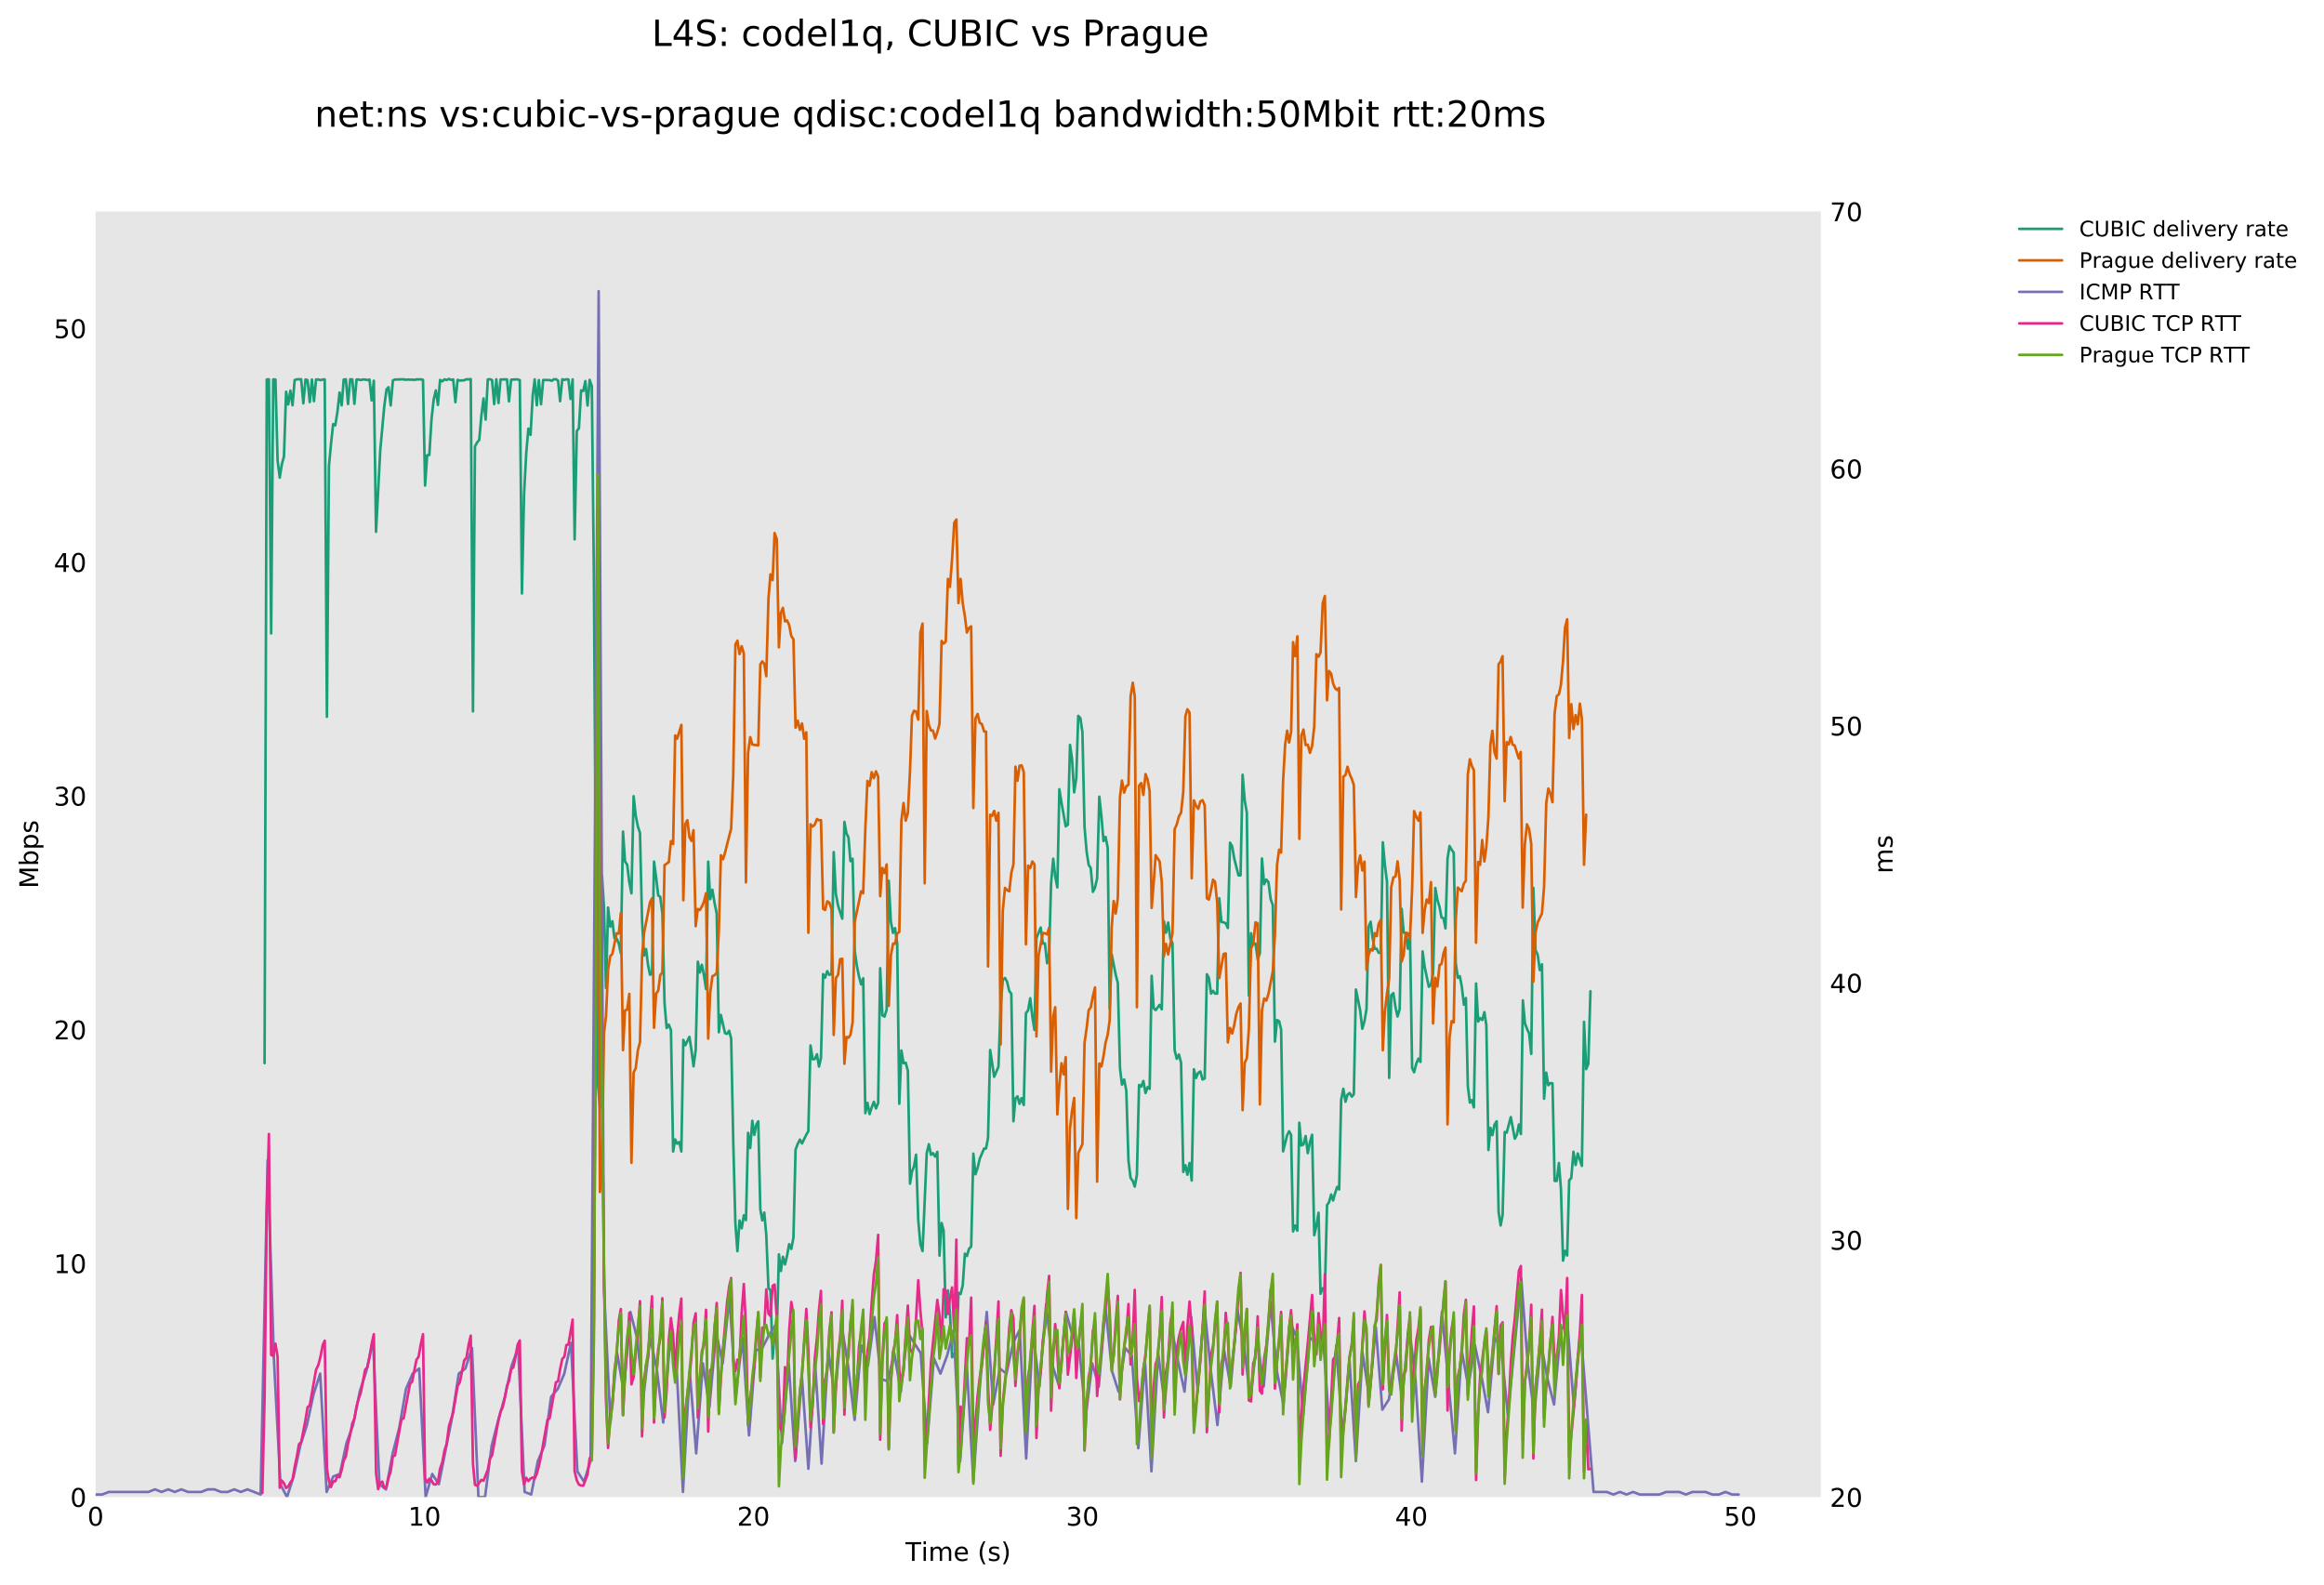 <?xml version="1.0" encoding="utf-8" standalone="no"?>
<!DOCTYPE svg PUBLIC "-//W3C//DTD SVG 1.1//EN"
  "http://www.w3.org/Graphics/SVG/1.1/DTD/svg11.dtd">
<!-- Created with matplotlib (http://matplotlib.org/) -->
<svg height="615pt" version="1.1" viewBox="0 0 902 615" width="902pt" xmlns="http://www.w3.org/2000/svg" xmlns:xlink="http://www.w3.org/1999/xlink">
 <defs>
  <style type="text/css">
*{stroke-linecap:butt;stroke-linejoin:round;}
  </style>
 </defs>
 <g id="figure_1">
  <g id="patch_1">
   <path d="M 0 615.096 
L 902.458 615.096 
L 902.458 0 
L 0 0 
z
" style="fill:#ffffff;"/>
  </g>
  <g id="axes_1">
   <g id="patch_2">
    <path d="M 37.103 581.04 
L 706.703 581.04 
L 706.703 82.08 
L 37.103 82.08 
z
" style="fill:#e6e6e6;"/>
   </g>
   <g id="matplotlib.axis_1">
    <g id="xtick_1">
     <g id="line2d_1"/>
     <g id="text_1">
      <!-- 0 -->
      <defs>
       <path d="M 31.781 66.406 
Q 24.172 66.406 20.328 58.906 
Q 16.5 51.422 16.5 36.375 
Q 16.5 21.391 20.328 13.891 
Q 24.172 6.391 31.781 6.391 
Q 39.453 6.391 43.281 13.891 
Q 47.125 21.391 47.125 36.375 
Q 47.125 51.422 43.281 58.906 
Q 39.453 66.406 31.781 66.406 
z
M 31.781 74.219 
Q 44.047 74.219 50.516 64.516 
Q 56.984 54.828 56.984 36.375 
Q 56.984 17.969 50.516 8.266 
Q 44.047 -1.422 31.781 -1.422 
Q 19.531 -1.422 13.062 8.266 
Q 6.594 17.969 6.594 36.375 
Q 6.594 54.828 13.062 64.516 
Q 19.531 74.219 31.781 74.219 
z
" id="DejaVuSans-30"/>
      </defs>
      <g transform="translate(33.922 592.138)scale(0.1 -0.1)">
       <use xlink:href="#DejaVuSans-30"/>
      </g>
     </g>
    </g>
    <g id="xtick_2">
     <g id="line2d_2"/>
     <g id="text_2">
      <!-- 10 -->
      <defs>
       <path d="M 12.406 8.297 
L 28.516 8.297 
L 28.516 63.922 
L 10.984 60.406 
L 10.984 69.391 
L 28.422 72.906 
L 38.281 72.906 
L 38.281 8.297 
L 54.391 8.297 
L 54.391 0 
L 12.406 0 
z
" id="DejaVuSans-31"/>
      </defs>
      <g transform="translate(158.414 592.138)scale(0.1 -0.1)">
       <use xlink:href="#DejaVuSans-31"/>
       <use x="63.623" xlink:href="#DejaVuSans-30"/>
      </g>
     </g>
    </g>
    <g id="xtick_3">
     <g id="line2d_3"/>
     <g id="text_3">
      <!-- 20 -->
      <defs>
       <path d="M 19.188 8.297 
L 53.609 8.297 
L 53.609 0 
L 7.328 0 
L 7.328 8.297 
Q 12.938 14.109 22.625 23.891 
Q 32.328 33.688 34.812 36.531 
Q 39.547 41.844 41.422 45.531 
Q 43.312 49.219 43.312 52.781 
Q 43.312 58.594 39.234 62.25 
Q 35.156 65.922 28.609 65.922 
Q 23.969 65.922 18.812 64.312 
Q 13.672 62.703 7.812 59.422 
L 7.812 69.391 
Q 13.766 71.781 18.938 73 
Q 24.125 74.219 28.422 74.219 
Q 39.75 74.219 46.484 68.547 
Q 53.219 62.891 53.219 53.422 
Q 53.219 48.922 51.531 44.891 
Q 49.859 40.875 45.406 35.406 
Q 44.188 33.984 37.641 27.219 
Q 31.109 20.453 19.188 8.297 
z
" id="DejaVuSans-32"/>
      </defs>
      <g transform="translate(286.088 592.138)scale(0.1 -0.1)">
       <use xlink:href="#DejaVuSans-32"/>
       <use x="63.623" xlink:href="#DejaVuSans-30"/>
      </g>
     </g>
    </g>
    <g id="xtick_4">
     <g id="line2d_4"/>
     <g id="text_4">
      <!-- 30 -->
      <defs>
       <path d="M 40.578 39.312 
Q 47.656 37.797 51.625 33 
Q 55.609 28.219 55.609 21.188 
Q 55.609 10.406 48.188 4.484 
Q 40.766 -1.422 27.094 -1.422 
Q 22.516 -1.422 17.656 -0.516 
Q 12.797 0.391 7.625 2.203 
L 7.625 11.719 
Q 11.719 9.328 16.594 8.109 
Q 21.484 6.891 26.812 6.891 
Q 36.078 6.891 40.938 10.547 
Q 45.797 14.203 45.797 21.188 
Q 45.797 27.641 41.281 31.266 
Q 36.766 34.906 28.719 34.906 
L 20.219 34.906 
L 20.219 43.016 
L 29.109 43.016 
Q 36.375 43.016 40.234 45.922 
Q 44.094 48.828 44.094 54.297 
Q 44.094 59.906 40.109 62.906 
Q 36.141 65.922 28.719 65.922 
Q 24.656 65.922 20.016 65.031 
Q 15.375 64.156 9.812 62.312 
L 9.812 71.094 
Q 15.438 72.656 20.344 73.438 
Q 25.25 74.219 29.594 74.219 
Q 40.828 74.219 47.359 69.109 
Q 53.906 64.016 53.906 55.328 
Q 53.906 49.266 50.438 45.094 
Q 46.969 40.922 40.578 39.312 
z
" id="DejaVuSans-33"/>
      </defs>
      <g transform="translate(413.762 592.138)scale(0.1 -0.1)">
       <use xlink:href="#DejaVuSans-33"/>
       <use x="63.623" xlink:href="#DejaVuSans-30"/>
      </g>
     </g>
    </g>
    <g id="xtick_5">
     <g id="line2d_5"/>
     <g id="text_5">
      <!-- 40 -->
      <defs>
       <path d="M 37.797 64.312 
L 12.891 25.391 
L 37.797 25.391 
z
M 35.203 72.906 
L 47.609 72.906 
L 47.609 25.391 
L 58.016 25.391 
L 58.016 17.188 
L 47.609 17.188 
L 47.609 0 
L 37.797 0 
L 37.797 17.188 
L 4.891 17.188 
L 4.891 26.703 
z
" id="DejaVuSans-34"/>
      </defs>
      <g transform="translate(541.436 592.138)scale(0.1 -0.1)">
       <use xlink:href="#DejaVuSans-34"/>
       <use x="63.623" xlink:href="#DejaVuSans-30"/>
      </g>
     </g>
    </g>
    <g id="xtick_6">
     <g id="line2d_6"/>
     <g id="text_6">
      <!-- 50 -->
      <defs>
       <path d="M 10.797 72.906 
L 49.516 72.906 
L 49.516 64.594 
L 19.828 64.594 
L 19.828 46.734 
Q 21.969 47.469 24.109 47.828 
Q 26.266 48.188 28.422 48.188 
Q 40.625 48.188 47.75 41.5 
Q 54.891 34.812 54.891 23.391 
Q 54.891 11.625 47.562 5.094 
Q 40.234 -1.422 26.906 -1.422 
Q 22.312 -1.422 17.547 -0.641 
Q 12.797 0.141 7.719 1.703 
L 7.719 11.625 
Q 12.109 9.234 16.797 8.062 
Q 21.484 6.891 26.703 6.891 
Q 35.156 6.891 40.078 11.328 
Q 45.016 15.766 45.016 23.391 
Q 45.016 31 40.078 35.438 
Q 35.156 39.891 26.703 39.891 
Q 22.75 39.891 18.812 39.016 
Q 14.891 38.141 10.797 36.281 
z
" id="DejaVuSans-35"/>
      </defs>
      <g transform="translate(669.11 592.138)scale(0.1 -0.1)">
       <use xlink:href="#DejaVuSans-35"/>
       <use x="63.623" xlink:href="#DejaVuSans-30"/>
      </g>
     </g>
    </g>
    <g id="xtick_7">
     <g id="line2d_7"/>
    </g>
    <g id="xtick_8">
     <g id="line2d_8"/>
    </g>
    <g id="xtick_9">
     <g id="line2d_9"/>
    </g>
    <g id="xtick_10">
     <g id="line2d_10"/>
    </g>
    <g id="xtick_11">
     <g id="line2d_11"/>
    </g>
    <g id="xtick_12">
     <g id="line2d_12"/>
    </g>
    <g id="xtick_13">
     <g id="line2d_13"/>
    </g>
    <g id="xtick_14">
     <g id="line2d_14"/>
    </g>
    <g id="xtick_15">
     <g id="line2d_15"/>
    </g>
    <g id="xtick_16">
     <g id="line2d_16"/>
    </g>
    <g id="xtick_17">
     <g id="line2d_17"/>
    </g>
    <g id="xtick_18">
     <g id="line2d_18"/>
    </g>
    <g id="xtick_19">
     <g id="line2d_19"/>
    </g>
    <g id="xtick_20">
     <g id="line2d_20"/>
    </g>
    <g id="xtick_21">
     <g id="line2d_21"/>
    </g>
    <g id="xtick_22">
     <g id="line2d_22"/>
    </g>
    <g id="xtick_23">
     <g id="line2d_23"/>
    </g>
    <g id="xtick_24">
     <g id="line2d_24"/>
    </g>
    <g id="xtick_25">
     <g id="line2d_25"/>
    </g>
    <g id="xtick_26">
     <g id="line2d_26"/>
    </g>
    <g id="xtick_27">
     <g id="line2d_27"/>
    </g>
    <g id="text_7">
     <!-- Time (s) -->
     <defs>
      <path d="M -0.297 72.906 
L 61.375 72.906 
L 61.375 64.594 
L 35.5 64.594 
L 35.5 0 
L 25.594 0 
L 25.594 64.594 
L -0.297 64.594 
z
" id="DejaVuSans-54"/>
      <path d="M 9.422 54.688 
L 18.406 54.688 
L 18.406 0 
L 9.422 0 
z
M 9.422 75.984 
L 18.406 75.984 
L 18.406 64.594 
L 9.422 64.594 
z
" id="DejaVuSans-69"/>
      <path d="M 52 44.188 
Q 55.375 50.25 60.062 53.125 
Q 64.75 56 71.094 56 
Q 79.641 56 84.281 50.016 
Q 88.922 44.047 88.922 33.016 
L 88.922 0 
L 79.891 0 
L 79.891 32.719 
Q 79.891 40.578 77.094 44.375 
Q 74.312 48.188 68.609 48.188 
Q 61.625 48.188 57.562 43.547 
Q 53.516 38.922 53.516 30.906 
L 53.516 0 
L 44.484 0 
L 44.484 32.719 
Q 44.484 40.625 41.703 44.406 
Q 38.922 48.188 33.109 48.188 
Q 26.219 48.188 22.156 43.531 
Q 18.109 38.875 18.109 30.906 
L 18.109 0 
L 9.078 0 
L 9.078 54.688 
L 18.109 54.688 
L 18.109 46.188 
Q 21.188 51.219 25.484 53.609 
Q 29.781 56 35.688 56 
Q 41.656 56 45.828 52.969 
Q 50 49.953 52 44.188 
z
" id="DejaVuSans-6d"/>
      <path d="M 56.203 29.594 
L 56.203 25.203 
L 14.891 25.203 
Q 15.484 15.922 20.484 11.062 
Q 25.484 6.203 34.422 6.203 
Q 39.594 6.203 44.453 7.469 
Q 49.312 8.734 54.109 11.281 
L 54.109 2.781 
Q 49.266 0.734 44.188 -0.344 
Q 39.109 -1.422 33.891 -1.422 
Q 20.797 -1.422 13.156 6.188 
Q 5.516 13.812 5.516 26.812 
Q 5.516 40.234 12.766 48.109 
Q 20.016 56 32.328 56 
Q 43.359 56 49.781 48.891 
Q 56.203 41.797 56.203 29.594 
z
M 47.219 32.234 
Q 47.125 39.594 43.094 43.984 
Q 39.062 48.391 32.422 48.391 
Q 24.906 48.391 20.391 44.141 
Q 15.875 39.891 15.188 32.172 
z
" id="DejaVuSans-65"/>
      <path id="DejaVuSans-20"/>
      <path d="M 31 75.875 
Q 24.469 64.656 21.281 53.656 
Q 18.109 42.672 18.109 31.391 
Q 18.109 20.125 21.312 9.062 
Q 24.516 -2 31 -13.188 
L 23.188 -13.188 
Q 15.875 -1.703 12.234 9.375 
Q 8.594 20.453 8.594 31.391 
Q 8.594 42.281 12.203 53.312 
Q 15.828 64.359 23.188 75.875 
z
" id="DejaVuSans-28"/>
      <path d="M 44.281 53.078 
L 44.281 44.578 
Q 40.484 46.531 36.375 47.5 
Q 32.281 48.484 27.875 48.484 
Q 21.188 48.484 17.844 46.438 
Q 14.5 44.391 14.5 40.281 
Q 14.5 37.156 16.891 35.375 
Q 19.281 33.594 26.516 31.984 
L 29.594 31.297 
Q 39.156 29.25 43.188 25.516 
Q 47.219 21.781 47.219 15.094 
Q 47.219 7.469 41.188 3.016 
Q 35.156 -1.422 24.609 -1.422 
Q 20.219 -1.422 15.453 -0.562 
Q 10.688 0.297 5.422 2 
L 5.422 11.281 
Q 10.406 8.688 15.234 7.391 
Q 20.062 6.109 24.812 6.109 
Q 31.156 6.109 34.562 8.281 
Q 37.984 10.453 37.984 14.406 
Q 37.984 18.062 35.516 20.016 
Q 33.062 21.969 24.703 23.781 
L 21.578 24.516 
Q 13.234 26.266 9.516 29.906 
Q 5.812 33.547 5.812 39.891 
Q 5.812 47.609 11.281 51.797 
Q 16.75 56 26.812 56 
Q 31.781 56 36.172 55.266 
Q 40.578 54.547 44.281 53.078 
z
" id="DejaVuSans-73"/>
      <path d="M 8.016 75.875 
L 15.828 75.875 
Q 23.141 64.359 26.781 53.312 
Q 30.422 42.281 30.422 31.391 
Q 30.422 20.453 26.781 9.375 
Q 23.141 -1.703 15.828 -13.188 
L 8.016 -13.188 
Q 14.5 -2 17.703 9.062 
Q 20.906 20.125 20.906 31.391 
Q 20.906 42.672 17.703 53.656 
Q 14.5 64.656 8.016 75.875 
z
" id="DejaVuSans-29"/>
     </defs>
     <g transform="translate(351.42 605.817)scale(0.1 -0.1)">
      <use xlink:href="#DejaVuSans-54"/>
      <use x="61.037" xlink:href="#DejaVuSans-69"/>
      <use x="88.82" xlink:href="#DejaVuSans-6d"/>
      <use x="186.232" xlink:href="#DejaVuSans-65"/>
      <use x="247.756" xlink:href="#DejaVuSans-20"/>
      <use x="279.543" xlink:href="#DejaVuSans-28"/>
      <use x="318.557" xlink:href="#DejaVuSans-73"/>
      <use x="370.656" xlink:href="#DejaVuSans-29"/>
     </g>
    </g>
   </g>
   <g id="matplotlib.axis_2">
    <g id="ytick_1">
     <g id="line2d_28"/>
     <g id="text_8">
      <!-- 0 -->
      <g transform="translate(27.241 584.839)scale(0.1 -0.1)">
       <use xlink:href="#DejaVuSans-30"/>
      </g>
     </g>
    </g>
    <g id="ytick_2">
     <g id="line2d_29"/>
     <g id="text_9">
      <!-- 10 -->
      <g transform="translate(20.878 494.119)scale(0.1 -0.1)">
       <use xlink:href="#DejaVuSans-31"/>
       <use x="63.623" xlink:href="#DejaVuSans-30"/>
      </g>
     </g>
    </g>
    <g id="ytick_3">
     <g id="line2d_30"/>
     <g id="text_10">
      <!-- 20 -->
      <g transform="translate(20.878 403.399)scale(0.1 -0.1)">
       <use xlink:href="#DejaVuSans-32"/>
       <use x="63.623" xlink:href="#DejaVuSans-30"/>
      </g>
     </g>
    </g>
    <g id="ytick_4">
     <g id="line2d_31"/>
     <g id="text_11">
      <!-- 30 -->
      <g transform="translate(20.878 312.679)scale(0.1 -0.1)">
       <use xlink:href="#DejaVuSans-33"/>
       <use x="63.623" xlink:href="#DejaVuSans-30"/>
      </g>
     </g>
    </g>
    <g id="ytick_5">
     <g id="line2d_32"/>
     <g id="text_12">
      <!-- 40 -->
      <g transform="translate(20.878 221.959)scale(0.1 -0.1)">
       <use xlink:href="#DejaVuSans-34"/>
       <use x="63.623" xlink:href="#DejaVuSans-30"/>
      </g>
     </g>
    </g>
    <g id="ytick_6">
     <g id="line2d_33"/>
     <g id="text_13">
      <!-- 50 -->
      <g transform="translate(20.878 131.239)scale(0.1 -0.1)">
       <use xlink:href="#DejaVuSans-35"/>
       <use x="63.623" xlink:href="#DejaVuSans-30"/>
      </g>
     </g>
    </g>
    <g id="ytick_7">
     <g id="line2d_34"/>
    </g>
    <g id="ytick_8">
     <g id="line2d_35"/>
    </g>
    <g id="ytick_9">
     <g id="line2d_36"/>
    </g>
    <g id="ytick_10">
     <g id="line2d_37"/>
    </g>
    <g id="ytick_11">
     <g id="line2d_38"/>
    </g>
    <g id="ytick_12">
     <g id="line2d_39"/>
    </g>
    <g id="ytick_13">
     <g id="line2d_40"/>
    </g>
    <g id="ytick_14">
     <g id="line2d_41"/>
    </g>
    <g id="ytick_15">
     <g id="line2d_42"/>
    </g>
    <g id="ytick_16">
     <g id="line2d_43"/>
    </g>
    <g id="ytick_17">
     <g id="line2d_44"/>
    </g>
    <g id="ytick_18">
     <g id="line2d_45"/>
    </g>
    <g id="ytick_19">
     <g id="line2d_46"/>
    </g>
    <g id="ytick_20">
     <g id="line2d_47"/>
    </g>
    <g id="ytick_21">
     <g id="line2d_48"/>
    </g>
    <g id="ytick_22">
     <g id="line2d_49"/>
    </g>
    <g id="ytick_23">
     <g id="line2d_50"/>
    </g>
    <g id="ytick_24">
     <g id="line2d_51"/>
    </g>
    <g id="ytick_25">
     <g id="line2d_52"/>
    </g>
    <g id="ytick_26">
     <g id="line2d_53"/>
    </g>
    <g id="ytick_27">
     <g id="line2d_54"/>
    </g>
    <g id="ytick_28">
     <g id="line2d_55"/>
    </g>
    <g id="text_14">
     <!-- Mbps -->
     <defs>
      <path d="M 9.812 72.906 
L 24.516 72.906 
L 43.109 23.297 
L 61.812 72.906 
L 76.516 72.906 
L 76.516 0 
L 66.891 0 
L 66.891 64.016 
L 48.094 14.016 
L 38.188 14.016 
L 19.391 64.016 
L 19.391 0 
L 9.812 0 
z
" id="DejaVuSans-4d"/>
      <path d="M 48.688 27.297 
Q 48.688 37.203 44.609 42.844 
Q 40.531 48.484 33.406 48.484 
Q 26.266 48.484 22.188 42.844 
Q 18.109 37.203 18.109 27.297 
Q 18.109 17.391 22.188 11.75 
Q 26.266 6.109 33.406 6.109 
Q 40.531 6.109 44.609 11.75 
Q 48.688 17.391 48.688 27.297 
z
M 18.109 46.391 
Q 20.953 51.266 25.266 53.625 
Q 29.594 56 35.594 56 
Q 45.562 56 51.781 48.094 
Q 58.016 40.188 58.016 27.297 
Q 58.016 14.406 51.781 6.484 
Q 45.562 -1.422 35.594 -1.422 
Q 29.594 -1.422 25.266 0.953 
Q 20.953 3.328 18.109 8.203 
L 18.109 0 
L 9.078 0 
L 9.078 75.984 
L 18.109 75.984 
z
" id="DejaVuSans-62"/>
      <path d="M 18.109 8.203 
L 18.109 -20.797 
L 9.078 -20.797 
L 9.078 54.688 
L 18.109 54.688 
L 18.109 46.391 
Q 20.953 51.266 25.266 53.625 
Q 29.594 56 35.594 56 
Q 45.562 56 51.781 48.094 
Q 58.016 40.188 58.016 27.297 
Q 58.016 14.406 51.781 6.484 
Q 45.562 -1.422 35.594 -1.422 
Q 29.594 -1.422 25.266 0.953 
Q 20.953 3.328 18.109 8.203 
z
M 48.688 27.297 
Q 48.688 37.203 44.609 42.844 
Q 40.531 48.484 33.406 48.484 
Q 26.266 48.484 22.188 42.844 
Q 18.109 37.203 18.109 27.297 
Q 18.109 17.391 22.188 11.75 
Q 26.266 6.109 33.406 6.109 
Q 40.531 6.109 44.609 11.75 
Q 48.688 17.391 48.688 27.297 
z
" id="DejaVuSans-70"/>
     </defs>
     <g transform="translate(14.798 344.827)rotate(-90)scale(0.1 -0.1)">
      <use xlink:href="#DejaVuSans-4d"/>
      <use x="86.279" xlink:href="#DejaVuSans-62"/>
      <use x="149.756" xlink:href="#DejaVuSans-70"/>
      <use x="213.232" xlink:href="#DejaVuSans-73"/>
     </g>
    </g>
   </g>
   <g id="line2d_56">
    <path clip-path="url(#p06650bbc36)" d="M 102.688 412.62 
L 103.534 147.288 
L 104.363 147.232 
L 105.242 245.856 
L 106.046 147.257 
L 106.904 147.298 
L 107.744 178.789 
L 108.578 185.374 
L 109.367 180.286 
L 110.212 177.186 
L 111.038 152.037 
L 111.867 156.977 
L 112.699 151.621 
L 113.531 157.31 
L 114.361 147.534 
L 115.204 147.222 
L 116.886 147.193 
L 117.732 156.546 
L 118.563 147.279 
L 119.368 147.53 
L 120.224 156.058 
L 121.068 147.314 
L 121.857 155.695 
L 122.676 147.301 
L 123.531 147.283 
L 124.403 147.544 
L 125.238 147.325 
L 126.031 147.24 
L 126.881 278.21 
L 127.668 181.01 
L 128.453 172.435 
L 129.301 164.6 
L 130.129 165.083 
L 130.958 159.918 
L 131.789 152.33 
L 132.617 157.31 
L 133.399 147.325 
L 134.241 147.221 
L 135.073 156.823 
L 135.91 147.222 
L 136.741 147.241 
L 137.547 156.732 
L 138.39 147.298 
L 139.247 147.314 
L 140.026 147.497 
L 140.857 147.276 
L 141.718 147.311 
L 142.538 147.504 
L 143.42 147.301 
L 144.252 155.409 
L 145.094 147.763 
L 145.944 206.423 
L 147.594 174.623 
L 149.153 157.665 
L 150.012 151.16 
L 150.798 150.28 
L 151.639 157.351 
L 152.489 147.659 
L 153.288 147.301 
L 156.651 147.222 
L 157.454 147.405 
L 158.277 147.303 
L 159.115 147.375 
L 159.961 147.328 
L 160.811 147.469 
L 161.63 147.266 
L 163.298 147.232 
L 164.177 147.414 
L 164.981 188.45 
L 165.787 176.688 
L 166.63 176.588 
L 167.485 162.639 
L 168.32 155.082 
L 169.157 151.517 
L 169.966 157.168 
L 170.805 147.456 
L 171.676 148.004 
L 172.516 147.232 
L 173.35 147.5 
L 174.235 147.07 
L 175.075 147.432 
L 175.893 147.25 
L 176.747 156.094 
L 177.602 147.429 
L 178.46 147.697 
L 180.201 147.593 
L 181.052 147.18 
L 181.878 147.265 
L 182.706 147.116 
L 183.566 276.106 
L 184.339 173.268 
L 185.154 171.771 
L 186.003 170.752 
L 186.816 161.56 
L 187.663 154.648 
L 188.491 162.863 
L 189.327 147.274 
L 190.14 147.171 
L 190.978 147.52 
L 191.805 156.843 
L 192.635 147.212 
L 193.476 156.434 
L 194.259 147.288 
L 196.776 147.25 
L 197.551 155.785 
L 198.383 147.37 
L 200.062 147.249 
L 200.901 147.274 
L 201.743 147.527 
L 202.577 230.34 
L 203.399 191.742 
L 204.235 176.069 
L 205.077 166.341 
L 205.913 168.801 
L 206.764 153.484 
L 207.528 147.242 
L 208.344 157.31 
L 209.14 147.513 
L 209.989 156.901 
L 210.827 147.48 
L 213.328 147.511 
L 214.173 147.788 
L 214.957 147.214 
L 215.768 147.17 
L 216.589 147.715 
L 217.383 155.712 
L 218.233 147.197 
L 219.062 147.451 
L 219.826 147.223 
L 220.62 147.274 
L 221.441 154.839 
L 222.248 147.232 
L 223.026 209.334 
L 223.871 167.3 
L 224.692 166.218 
L 225.538 151.524 
L 226.39 151.767 
L 227.19 147.907 
L 228.048 157.392 
L 228.858 147.441 
L 229.7 149.97 
L 230.515 224.789 
L 231.282 349.02 
L 232.067 420.503 
L 232.833 430.019 
L 233.639 339.761 
L 234.403 351.897 
L 235.199 383.446 
L 236.016 352.252 
L 236.851 359.633 
L 237.687 357.558 
L 238.488 364.163 
L 239.339 364.265 
L 240.178 366.254 
L 240.954 369.984 
L 241.802 322.743 
L 242.583 334.36 
L 243.432 335.617 
L 244.247 342.398 
L 245.08 346.708 
L 245.925 309.017 
L 246.758 316.663 
L 247.583 320.799 
L 248.392 323.275 
L 249.196 357.276 
L 249.973 370.877 
L 250.747 368.359 
L 251.515 374.463 
L 252.286 378.32 
L 253.062 377.877 
L 253.84 334.403 
L 254.661 340.55 
L 255.474 347.553 
L 256.251 348.069 
L 257.081 354.46 
L 257.923 389.353 
L 258.741 398.983 
L 259.562 397.666 
L 260.413 399.81 
L 261.254 446.936 
L 262.05 442.227 
L 262.825 443.886 
L 263.672 443.26 
L 264.444 446.901 
L 265.211 403.606 
L 265.991 405.667 
L 267.576 402.409 
L 268.362 407.556 
L 269.176 413.858 
L 270.018 407.513 
L 270.84 373.245 
L 271.617 377.446 
L 272.406 374.446 
L 273.185 378.336 
L 274.029 383.858 
L 274.871 334.436 
L 275.649 348.977 
L 276.486 345.327 
L 277.337 350.457 
L 278.178 354.645 
L 279.004 400.628 
L 279.79 393.918 
L 281.397 400.979 
L 282.172 401.272 
L 282.987 400.045 
L 283.781 403.066 
L 284.599 443.329 
L 285.422 474.906 
L 286.209 485.602 
L 287.032 473.692 
L 287.869 476.716 
L 288.704 471.677 
L 289.529 473.539 
L 290.342 439.67 
L 291.18 445.562 
L 291.985 434.992 
L 292.758 440.462 
L 293.531 436.537 
L 294.301 435.194 
L 295.093 469.347 
L 295.863 473.628 
L 296.633 470.606 
L 297.414 479.409 
L 298.259 500.002 
L 299.03 500.708 
L 299.871 527.299 
L 300.638 517.347 
L 301.477 518.514 
L 302.314 486.855 
L 303.086 493.311 
L 303.866 487.768 
L 304.684 490.725 
L 305.455 487.475 
L 306.281 482.89 
L 307.116 484.734 
L 307.949 480.416 
L 308.776 446.186 
L 309.622 443.966 
L 310.456 442.302 
L 311.285 443.785 
L 312.952 440.368 
L 313.731 439.048 
L 314.578 405.759 
L 315.429 411.136 
L 316.253 411.012 
L 317.078 409.164 
L 317.866 413.946 
L 318.637 410.603 
L 319.466 378.074 
L 320.246 379.458 
L 321.071 376.924 
L 321.888 378.39 
L 322.735 377.93 
L 323.585 330.722 
L 324.414 346.909 
L 325.26 351.428 
L 326.907 356.555 
L 327.727 318.97 
L 328.538 323.435 
L 329.308 325.005 
L 330.074 334.21 
L 330.906 333.287 
L 331.739 369.026 
L 332.599 374.99 
L 333.383 378.895 
L 334.223 382.066 
L 335.032 379.696 
L 335.85 432.038 
L 336.677 428.021 
L 337.505 432.404 
L 338.322 429.849 
L 339.163 427.618 
L 339.993 430.217 
L 340.836 428.044 
L 341.612 375.786 
L 342.461 394.047 
L 343.29 394.581 
L 344.125 391.852 
L 344.948 341.848 
L 345.766 357.727 
L 346.596 362.067 
L 347.385 360.202 
L 348.223 366.262 
L 349.04 428.392 
L 349.852 407.71 
L 350.69 412.66 
L 351.528 412.446 
L 352.362 415.618 
L 353.2 459.403 
L 353.96 454.694 
L 354.785 452.524 
L 355.547 448.148 
L 356.396 473.551 
L 357.223 482.875 
L 358.063 485.561 
L 359.684 447.574 
L 360.511 444.103 
L 361.34 448.205 
L 362.114 447.555 
L 362.964 448.908 
L 363.804 447.042 
L 364.645 487.335 
L 365.457 474.665 
L 366.234 477.574 
L 367.07 511.28 
L 367.91 500.809 
L 368.69 509.369 
L 369.529 526.798 
L 370.369 525.372 
L 371.192 526.828 
L 372.014 501.745 
L 372.835 502.221 
L 373.665 498.842 
L 374.498 486.562 
L 375.278 487.483 
L 376.098 484.69 
L 376.937 483.802 
L 377.776 447.755 
L 378.596 455.749 
L 379.442 453.249 
L 380.273 449.694 
L 381.938 445.789 
L 382.705 445.733 
L 383.476 441.653 
L 384.311 407.534 
L 385.861 417.917 
L 387.535 413.997 
L 388.371 390.29 
L 389.207 380.251 
L 390.061 379.575 
L 390.876 381.059 
L 391.714 384.641 
L 392.515 385.684 
L 393.338 435.183 
L 394.103 426.401 
L 394.917 425.503 
L 395.684 428.404 
L 396.497 426.211 
L 397.347 428.884 
L 398.185 393.196 
L 399.016 392.168 
L 399.856 387.427 
L 400.679 394.581 
L 401.491 399.721 
L 402.263 364.1 
L 403.916 359.977 
L 404.743 366.216 
L 405.57 366.156 
L 406.399 373.845 
L 407.182 369.796 
L 407.952 342.856 
L 408.769 333.274 
L 409.543 340.045 
L 410.38 344.422 
L 411.16 306.317 
L 412.008 311.622 
L 413.627 320.731 
L 414.467 320.023 
L 415.299 289.112 
L 416.073 294.528 
L 416.892 307.531 
L 417.723 302.132 
L 418.493 277.835 
L 419.312 278.691 
L 420.11 284.12 
L 420.929 320.928 
L 421.76 330.634 
L 422.53 335.636 
L 423.328 336.85 
L 424.183 346.157 
L 424.991 344.537 
L 425.823 340.905 
L 426.664 309.182 
L 427.473 316.715 
L 428.301 326.46 
L 429.097 324.796 
L 429.924 329.034 
L 430.701 391.426 
L 431.476 370.422 
L 433.04 378.344 
L 433.85 381.446 
L 434.691 414.571 
L 435.457 420.989 
L 436.316 418.964 
L 437.147 423.342 
L 437.986 450.498 
L 438.809 457.167 
L 439.654 458.343 
L 440.421 460.538 
L 441.258 455.979 
L 442.095 421.071 
L 442.929 421.732 
L 443.765 419.533 
L 444.605 424.226 
L 445.434 421.933 
L 446.215 422.59 
L 446.984 378.731 
L 447.758 391.257 
L 448.525 392.045 
L 450.068 390.003 
L 450.91 391.731 
L 451.755 357.558 
L 452.548 362.002 
L 453.39 358.05 
L 454.231 364.227 
L 455.068 366.108 
L 455.899 407.632 
L 456.732 410.929 
L 457.571 409.278 
L 458.398 412.427 
L 459.251 454.839 
L 460.085 452.253 
L 460.852 455.913 
L 461.692 451.364 
L 462.532 458.195 
L 463.383 414.992 
L 464.21 418.39 
L 465.043 416.41 
L 465.884 415.856 
L 466.73 418.977 
L 467.574 418.554 
L 468.414 378.119 
L 469.197 379.525 
L 470.025 385.634 
L 470.811 384.587 
L 471.582 385.625 
L 472.416 385.647 
L 473.235 348.639 
L 474.07 357.828 
L 474.915 357.972 
L 475.746 358.358 
L 476.56 360.18 
L 477.402 327.062 
L 478.238 328.511 
L 479.018 333.128 
L 480.678 339.74 
L 481.491 339.731 
L 482.283 300.695 
L 483.099 310.63 
L 483.93 315.395 
L 484.704 386.376 
L 485.547 362.203 
L 486.395 366.422 
L 487.298 366.208 
L 488.149 372.409 
L 488.98 369.984 
L 489.795 333.197 
L 490.642 343.184 
L 491.497 341.363 
L 492.319 342.362 
L 493.164 348.917 
L 494.005 351.278 
L 494.835 404.283 
L 495.645 395.904 
L 496.464 396.333 
L 497.235 399.626 
L 498.002 446.865 
L 499.565 440.578 
L 500.335 439.053 
L 501.098 440.446 
L 501.862 477.956 
L 502.684 475.662 
L 503.521 477.636 
L 504.291 435.738 
L 505.081 444.585 
L 505.896 444.198 
L 506.747 440.902 
L 507.585 447.555 
L 508.422 443.313 
L 509.26 440.415 
L 510.09 479.406 
L 510.916 475.691 
L 511.757 470.672 
L 512.535 502.153 
L 513.385 499.999 
L 514.218 500.788 
L 515.05 467.708 
L 515.822 466.625 
L 516.641 463.591 
L 517.411 465.926 
L 518.179 463.117 
L 518.982 460.657 
L 519.752 461.647 
L 520.529 426.871 
L 521.379 422.568 
L 522.225 427.598 
L 522.992 424.876 
L 523.84 424.22 
L 524.672 425.612 
L 525.451 424.708 
L 526.262 384.039 
L 527.911 392.184 
L 528.74 399.281 
L 529.58 396.362 
L 530.373 391.667 
L 531.159 359.807 
L 531.984 357.746 
L 532.754 364.136 
L 533.529 368.249 
L 534.311 368.219 
L 535.092 369.796 
L 535.92 369.701 
L 536.707 326.903 
L 537.488 335.474 
L 538.326 342.262 
L 539.176 418.35 
L 539.965 386.257 
L 540.791 385.452 
L 541.641 391.011 
L 542.414 394.53 
L 543.244 391.667 
L 544.016 352.712 
L 544.802 361.984 
L 545.581 362.032 
L 546.406 368.199 
L 547.249 362.233 
L 548.076 414.509 
L 548.847 416.159 
L 549.688 412.835 
L 550.524 410.86 
L 551.307 412.159 
L 552.14 369.252 
L 552.967 375.367 
L 554.569 382.998 
L 555.405 382.149 
L 556.213 377.748 
L 557.069 344.637 
L 557.894 349.299 
L 558.728 352.041 
L 559.487 356.102 
L 560.258 356.356 
L 561.026 360.319 
L 561.831 333.157 
L 562.596 328.329 
L 563.414 329.774 
L 564.223 330.956 
L 565 373.725 
L 565.818 379.5 
L 566.584 378.863 
L 567.349 382.85 
L 568.176 389.924 
L 568.941 387.368 
L 569.709 421.692 
L 570.492 427.947 
L 571.256 426.973 
L 572.047 429.808 
L 572.894 381.713 
L 573.722 396.493 
L 574.487 395.134 
L 575.3 395.874 
L 576.132 392.831 
L 576.894 397.977 
L 577.703 446.325 
L 578.466 437.734 
L 579.23 440.573 
L 580.048 436.531 
L 580.889 435.183 
L 581.658 470.464 
L 582.425 475.626 
L 583.193 471.575 
L 584.017 439.348 
L 584.785 439.594 
L 586.372 433.557 
L 587.938 441.962 
L 588.747 440.389 
L 589.524 436.429 
L 590.296 440.129 
L 591.064 388.267 
L 591.871 397.155 
L 592.688 399.366 
L 593.496 401.07 
L 594.315 409.043 
L 595.14 344.584 
L 595.967 368.692 
L 596.805 370.582 
L 597.639 376.513 
L 598.471 374.256 
L 599.29 426.426 
L 600.129 416.288 
L 600.942 421.207 
L 601.719 420.364 
L 602.559 420.456 
L 603.384 458.328 
L 604.223 458.343 
L 605.061 451.409 
L 605.845 461.588 
L 606.654 489.269 
L 607.417 485.464 
L 608.249 487.276 
L 609.038 458.128 
L 609.853 457.175 
L 610.698 446.991 
L 611.527 452.153 
L 612.365 447.661 
L 613.968 452.509 
L 614.798 396.6 
L 615.632 414.941 
L 616.463 412.945 
L 617.291 384.716 
L 617.291 384.716 
" style="fill:none;stroke:#1b9e77;stroke-linecap:round;"/>
   </g>
   <g id="line2d_57">
    <path clip-path="url(#p06650bbc36)" d="M 230.517 495.84 
L 231.288 380.424 
L 232.068 307.341 
L 232.839 462.658 
L 233.655 451.606 
L 234.416 401.121 
L 235.202 394.326 
L 236.013 376.386 
L 236.847 371.116 
L 237.68 370.192 
L 239.327 362.238 
L 240.18 362.29 
L 240.955 354.384 
L 241.804 407.586 
L 242.582 392.153 
L 243.425 391.838 
L 244.246 385.742 
L 245.075 451.323 
L 245.923 416.309 
L 246.751 414.482 
L 247.589 407.553 
L 248.391 404.508 
L 249.203 371.088 
L 249.978 362.13 
L 252.285 350.187 
L 253.059 348.66 
L 253.838 398.901 
L 254.65 385.666 
L 255.478 384.495 
L 256.253 378.461 
L 257.084 377.457 
L 257.928 335.779 
L 259.573 334.611 
L 260.419 326.46 
L 261.26 327.57 
L 262.044 285.453 
L 262.821 286.682 
L 264.453 281.335 
L 265.217 349.394 
L 265.989 319.831 
L 266.79 318.337 
L 267.578 324.874 
L 268.359 326.363 
L 269.168 322.217 
L 270.017 359.465 
L 270.835 352.772 
L 271.613 353.212 
L 272.4 351.836 
L 273.182 350.099 
L 274.023 346.717 
L 274.866 403.095 
L 275.647 385.286 
L 276.498 378.887 
L 277.349 378.469 
L 278.183 377.582 
L 279.008 360.77 
L 279.797 331.94 
L 280.636 333.478 
L 281.404 330.909 
L 282.998 324.566 
L 283.778 321.586 
L 284.591 300.747 
L 285.429 250.132 
L 286.206 248.638 
L 287.027 253.861 
L 287.864 250.809 
L 288.698 253.669 
L 289.521 342.47 
L 290.339 292.306 
L 291.176 286.082 
L 291.991 288.992 
L 294.304 289.294 
L 295.097 257.882 
L 295.868 256.701 
L 296.637 257.637 
L 297.412 262.436 
L 298.253 232.55 
L 299.024 222.901 
L 299.863 225.144 
L 300.632 206.884 
L 301.465 209.218 
L 302.316 251.233 
L 303.088 237.827 
L 303.868 235.917 
L 304.689 241.174 
L 305.457 240.805 
L 306.287 242.533 
L 307.123 246.865 
L 307.95 248.097 
L 308.774 282.448 
L 309.616 279.713 
L 310.461 283.273 
L 311.284 280.795 
L 312.13 286.715 
L 312.946 284.231 
L 313.734 362.013 
L 314.576 319.924 
L 315.411 320.798 
L 316.238 320.03 
L 317.082 317.873 
L 317.866 318.365 
L 318.641 318.325 
L 319.476 352.742 
L 320.253 353.184 
L 321.084 349.81 
L 321.9 350.353 
L 322.733 352.831 
L 323.586 401.673 
L 324.422 379.651 
L 325.254 378.351 
L 326.095 372.265 
L 326.904 372.114 
L 327.734 412.861 
L 328.557 402.453 
L 329.333 402.77 
L 330.096 401.626 
L 330.919 396.759 
L 331.751 357.777 
L 334.21 345.93 
L 335.023 346.691 
L 335.846 321.956 
L 336.666 303.113 
L 337.506 304.957 
L 338.329 299.695 
L 339.161 302.017 
L 339.989 299.377 
L 340.832 301.431 
L 341.616 347.807 
L 342.465 336.88 
L 343.3 338.879 
L 344.131 335.494 
L 344.959 390.392 
L 345.776 370.764 
L 346.611 366.25 
L 347.393 366.295 
L 348.221 362.298 
L 349.038 361.727 
L 349.847 318.479 
L 350.688 311.675 
L 351.524 318.504 
L 352.356 315.602 
L 353.187 299.373 
L 353.955 277.811 
L 354.775 275.826 
L 355.547 276.182 
L 356.39 279.296 
L 357.218 245.629 
L 358.058 242.04 
L 358.899 342.821 
L 359.686 275.975 
L 360.516 281.405 
L 361.343 283.491 
L 362.113 283.545 
L 362.962 286.626 
L 363.8 284.187 
L 364.639 280.915 
L 365.451 248.759 
L 366.233 249.799 
L 367.068 248.978 
L 367.912 224.693 
L 368.692 227.783 
L 369.528 216.884 
L 370.367 202.877 
L 371.19 201.64 
L 372.005 234.045 
L 372.827 224.672 
L 373.667 234.148 
L 374.51 239.312 
L 375.275 245.498 
L 376.093 243.75 
L 376.932 243.091 
L 377.766 313.596 
L 378.603 278.867 
L 379.437 277.105 
L 380.263 280.562 
L 381.09 281.033 
L 381.952 283.881 
L 382.713 283.988 
L 383.479 375.116 
L 384.317 316.226 
L 385.082 316.651 
L 385.851 314.739 
L 386.693 318.534 
L 387.53 315.454 
L 388.369 405.353 
L 389.214 353.345 
L 390.059 344.597 
L 390.875 345.44 
L 391.721 345.939 
L 392.525 338.753 
L 393.352 335.404 
L 394.111 297.547 
L 394.923 303.013 
L 395.688 297.243 
L 396.508 297.034 
L 397.344 299.613 
L 398.186 366.498 
L 399.021 335.963 
L 399.862 336.919 
L 400.69 334.34 
L 401.497 335.494 
L 402.265 402.279 
L 403.088 370.834 
L 404.753 362.136 
L 405.581 362.216 
L 406.411 362.667 
L 407.183 360.069 
L 407.955 415.914 
L 408.775 394.646 
L 409.545 390.918 
L 410.379 432.536 
L 411.157 421.098 
L 412 412.66 
L 412.843 416.977 
L 413.63 410.288 
L 414.467 469.206 
L 415.291 437.883 
L 416.075 431.204 
L 416.901 426.148 
L 417.727 472.76 
L 418.503 447.571 
L 420.112 444.07 
L 420.932 404.747 
L 421.778 398.856 
L 422.54 392.029 
L 423.332 391.026 
L 424.177 386.654 
L 424.996 383.231 
L 425.827 458.611 
L 426.665 412.788 
L 427.478 413.921 
L 428.302 409.896 
L 429.102 404.592 
L 429.929 401.597 
L 430.7 395.847 
L 431.473 360.005 
L 432.24 349.701 
L 433.034 354.553 
L 433.845 348.703 
L 434.676 309.444 
L 435.45 302.957 
L 436.307 307.609 
L 437.152 305.12 
L 437.992 304.578 
L 438.826 270.123 
L 439.66 264.98 
L 440.437 270.341 
L 441.266 390.914 
L 442.106 304.901 
L 442.936 303.899 
L 443.77 308.519 
L 444.609 300.448 
L 445.438 302.614 
L 446.213 307.2 
L 446.982 352.376 
L 447.755 342.851 
L 448.522 331.9 
L 450.073 334.322 
L 450.916 342.398 
L 451.753 371.116 
L 452.545 366.325 
L 453.388 370.439 
L 455.067 362.298 
L 455.894 321.812 
L 456.742 319.957 
L 457.579 316.787 
L 458.4 315.415 
L 459.246 307.449 
L 460.081 277.993 
L 460.852 275.281 
L 461.685 276.582 
L 462.536 340.878 
L 463.387 310.646 
L 464.217 312.748 
L 465.046 313.931 
L 465.889 311.054 
L 466.732 310.558 
L 467.577 312.601 
L 468.416 348.629 
L 469.201 349.138 
L 470.027 345.459 
L 470.813 341.401 
L 471.584 342.244 
L 472.417 350.274 
L 473.238 379.584 
L 474.922 370.252 
L 475.739 370.039 
L 476.557 404.579 
L 477.399 398.953 
L 478.24 401.084 
L 479.015 397.956 
L 479.843 393.435 
L 480.676 390.88 
L 481.486 389.485 
L 482.284 430.876 
L 483.105 412.466 
L 483.928 410.71 
L 484.702 399.496 
L 485.541 368.128 
L 486.396 366.36 
L 487.299 357.972 
L 488.15 358.392 
L 488.987 428.658 
L 489.793 392.13 
L 490.643 387.527 
L 491.495 388.362 
L 492.323 385.691 
L 494.005 377.01 
L 494.834 362.684 
L 495.639 335.741 
L 496.452 329.774 
L 497.231 330.919 
L 498.002 303.083 
L 498.783 289.135 
L 499.567 283.58 
L 500.341 288.189 
L 501.11 284.142 
L 501.869 249.244 
L 502.699 254.673 
L 503.543 246.966 
L 504.303 325.57 
L 505.09 285.535 
L 505.908 283.143 
L 506.746 289.159 
L 507.6 289.031 
L 508.433 292.202 
L 509.265 289.475 
L 510.089 281.952 
L 510.913 253.886 
L 511.754 254.871 
L 512.534 253.219 
L 513.375 234.143 
L 514.211 231.31 
L 515.044 271.785 
L 515.824 260.428 
L 516.647 261.437 
L 517.413 265.309 
L 518.181 267.092 
L 518.988 267.818 
L 519.751 266.99 
L 520.532 352.99 
L 521.385 301.421 
L 522.22 300.824 
L 522.998 297.593 
L 523.84 300.426 
L 524.67 302.33 
L 525.452 304.629 
L 526.274 348.138 
L 527.101 335.779 
L 527.921 332.011 
L 528.746 337.814 
L 529.584 334.415 
L 530.377 376.455 
L 531.162 370.711 
L 531.981 368.376 
L 532.751 368.926 
L 533.525 362.128 
L 534.306 363.325 
L 535.086 358.58 
L 535.911 357.006 
L 536.705 407.631 
L 537.483 392.729 
L 538.317 385.655 
L 539.177 379.629 
L 539.961 344.41 
L 540.796 340.569 
L 541.652 340.137 
L 542.429 334.303 
L 543.261 341.61 
L 544.027 373.174 
L 544.8 370.72 
L 545.579 362.032 
L 546.404 362.229 
L 547.232 364.352 
L 548.07 345.226 
L 548.85 314.815 
L 549.683 316.964 
L 550.522 318.494 
L 551.308 315.326 
L 552.145 362.063 
L 552.963 353.203 
L 553.731 349.12 
L 554.562 350.475 
L 555.399 342.362 
L 556.206 397.209 
L 557.052 379.517 
L 557.878 382.866 
L 558.714 374.592 
L 559.482 374.107 
L 560.255 369.984 
L 561.023 367.794 
L 561.825 436.376 
L 562.594 402.626 
L 563.408 396.34 
L 564.221 396.826 
L 564.999 357.325 
L 565.809 344.469 
L 567.343 345.894 
L 568.164 342.912 
L 568.928 341.875 
L 569.696 300.613 
L 570.48 294.68 
L 571.248 297.232 
L 572.043 298.909 
L 572.87 365.882 
L 573.7 334.521 
L 574.465 335.656 
L 575.28 326.019 
L 576.11 334.34 
L 576.878 328.874 
L 577.682 317.233 
L 578.452 289.054 
L 579.219 283.615 
L 580.042 291.955 
L 580.874 294.403 
L 581.639 257.817 
L 582.404 256.776 
L 583.17 254.673 
L 583.993 310.937 
L 584.759 288.047 
L 585.57 288.958 
L 586.333 286.038 
L 587.095 289.031 
L 587.88 289.326 
L 589.456 294.331 
L 590.226 291.842 
L 590.996 352.241 
L 591.813 327.832 
L 592.643 319.936 
L 593.47 321.699 
L 594.295 327.431 
L 595.129 380.986 
L 595.962 362.075 
L 596.798 358.068 
L 598.464 354.511 
L 599.294 344.256 
L 600.135 311.697 
L 600.948 306.044 
L 601.716 307.891 
L 602.551 311.365 
L 603.378 276.998 
L 604.215 270.183 
L 605.063 269.456 
L 605.835 265.75 
L 606.644 256.726 
L 607.415 243.608 
L 608.252 240.354 
L 609.035 286.4 
L 609.855 273.282 
L 610.692 282.938 
L 611.522 277.537 
L 612.36 281.153 
L 613.192 273.084 
L 613.962 278.957 
L 614.798 335.622 
L 615.621 316.192 
L 615.621 316.192 
" style="fill:none;stroke:#d95f02;stroke-linecap:round;"/>
   </g>
   <g id="patch_3">
    <path d="M 37.103 581.04 
L 37.103 82.08 
" style="fill:none;"/>
   </g>
   <g id="patch_4">
    <path d="M 706.703 581.04 
L 706.703 82.08 
" style="fill:none;"/>
   </g>
   <g id="patch_5">
    <path d="M 37.103 581.04 
L 706.703 581.04 
" style="fill:none;"/>
   </g>
   <g id="patch_6">
    <path d="M 37.103 82.08 
L 706.703 82.08 
" style="fill:none;"/>
   </g>
   <g id="legend_1">
    <g id="line2d_58">
     <path d="M 783.691 88.826 
L 800.351 88.826 
" style="fill:none;stroke:#1b9e77;stroke-linecap:round;"/>
    </g>
    <g id="line2d_59"/>
    <g id="text_15">
     <!-- CUBIC delivery rate -->
     <defs>
      <path d="M 64.406 67.281 
L 64.406 56.891 
Q 59.422 61.531 53.781 63.812 
Q 48.141 66.109 41.797 66.109 
Q 29.297 66.109 22.656 58.469 
Q 16.016 50.828 16.016 36.375 
Q 16.016 21.969 22.656 14.328 
Q 29.297 6.688 41.797 6.688 
Q 48.141 6.688 53.781 8.984 
Q 59.422 11.281 64.406 15.922 
L 64.406 5.609 
Q 59.234 2.094 53.438 0.328 
Q 47.656 -1.422 41.219 -1.422 
Q 24.656 -1.422 15.125 8.703 
Q 5.609 18.844 5.609 36.375 
Q 5.609 53.953 15.125 64.078 
Q 24.656 74.219 41.219 74.219 
Q 47.75 74.219 53.531 72.484 
Q 59.328 70.75 64.406 67.281 
z
" id="DejaVuSans-43"/>
      <path d="M 8.688 72.906 
L 18.609 72.906 
L 18.609 28.609 
Q 18.609 16.891 22.844 11.734 
Q 27.094 6.594 36.625 6.594 
Q 46.094 6.594 50.344 11.734 
Q 54.594 16.891 54.594 28.609 
L 54.594 72.906 
L 64.5 72.906 
L 64.5 27.391 
Q 64.5 13.141 57.438 5.859 
Q 50.391 -1.422 36.625 -1.422 
Q 22.797 -1.422 15.734 5.859 
Q 8.688 13.141 8.688 27.391 
z
" id="DejaVuSans-55"/>
      <path d="M 19.672 34.812 
L 19.672 8.109 
L 35.5 8.109 
Q 43.453 8.109 47.281 11.406 
Q 51.125 14.703 51.125 21.484 
Q 51.125 28.328 47.281 31.562 
Q 43.453 34.812 35.5 34.812 
z
M 19.672 64.797 
L 19.672 42.828 
L 34.281 42.828 
Q 41.5 42.828 45.031 45.531 
Q 48.578 48.25 48.578 53.812 
Q 48.578 59.328 45.031 62.062 
Q 41.5 64.797 34.281 64.797 
z
M 9.812 72.906 
L 35.016 72.906 
Q 46.297 72.906 52.391 68.219 
Q 58.5 63.531 58.5 54.891 
Q 58.5 48.188 55.375 44.234 
Q 52.25 40.281 46.188 39.312 
Q 53.469 37.75 57.5 32.781 
Q 61.531 27.828 61.531 20.406 
Q 61.531 10.641 54.891 5.312 
Q 48.25 0 35.984 0 
L 9.812 0 
z
" id="DejaVuSans-42"/>
      <path d="M 9.812 72.906 
L 19.672 72.906 
L 19.672 0 
L 9.812 0 
z
" id="DejaVuSans-49"/>
      <path d="M 45.406 46.391 
L 45.406 75.984 
L 54.391 75.984 
L 54.391 0 
L 45.406 0 
L 45.406 8.203 
Q 42.578 3.328 38.25 0.953 
Q 33.938 -1.422 27.875 -1.422 
Q 17.969 -1.422 11.734 6.484 
Q 5.516 14.406 5.516 27.297 
Q 5.516 40.188 11.734 48.094 
Q 17.969 56 27.875 56 
Q 33.938 56 38.25 53.625 
Q 42.578 51.266 45.406 46.391 
z
M 14.797 27.297 
Q 14.797 17.391 18.875 11.75 
Q 22.953 6.109 30.078 6.109 
Q 37.203 6.109 41.297 11.75 
Q 45.406 17.391 45.406 27.297 
Q 45.406 37.203 41.297 42.844 
Q 37.203 48.484 30.078 48.484 
Q 22.953 48.484 18.875 42.844 
Q 14.797 37.203 14.797 27.297 
z
" id="DejaVuSans-64"/>
      <path d="M 9.422 75.984 
L 18.406 75.984 
L 18.406 0 
L 9.422 0 
z
" id="DejaVuSans-6c"/>
      <path d="M 2.984 54.688 
L 12.5 54.688 
L 29.594 8.797 
L 46.688 54.688 
L 56.203 54.688 
L 35.688 0 
L 23.484 0 
z
" id="DejaVuSans-76"/>
      <path d="M 41.109 46.297 
Q 39.594 47.172 37.812 47.578 
Q 36.031 48 33.891 48 
Q 26.266 48 22.188 43.047 
Q 18.109 38.094 18.109 28.812 
L 18.109 0 
L 9.078 0 
L 9.078 54.688 
L 18.109 54.688 
L 18.109 46.188 
Q 20.953 51.172 25.484 53.578 
Q 30.031 56 36.531 56 
Q 37.453 56 38.578 55.875 
Q 39.703 55.766 41.062 55.516 
z
" id="DejaVuSans-72"/>
      <path d="M 32.172 -5.078 
Q 28.375 -14.844 24.75 -17.812 
Q 21.141 -20.797 15.094 -20.797 
L 7.906 -20.797 
L 7.906 -13.281 
L 13.188 -13.281 
Q 16.891 -13.281 18.938 -11.516 
Q 21 -9.766 23.484 -3.219 
L 25.094 0.875 
L 2.984 54.688 
L 12.5 54.688 
L 29.594 11.922 
L 46.688 54.688 
L 56.203 54.688 
z
" id="DejaVuSans-79"/>
      <path d="M 34.281 27.484 
Q 23.391 27.484 19.188 25 
Q 14.984 22.516 14.984 16.5 
Q 14.984 11.719 18.141 8.906 
Q 21.297 6.109 26.703 6.109 
Q 34.188 6.109 38.703 11.406 
Q 43.219 16.703 43.219 25.484 
L 43.219 27.484 
z
M 52.203 31.203 
L 52.203 0 
L 43.219 0 
L 43.219 8.297 
Q 40.141 3.328 35.547 0.953 
Q 30.953 -1.422 24.312 -1.422 
Q 15.922 -1.422 10.953 3.297 
Q 6 8.016 6 15.922 
Q 6 25.141 12.172 29.828 
Q 18.359 34.516 30.609 34.516 
L 43.219 34.516 
L 43.219 35.406 
Q 43.219 41.609 39.141 45 
Q 35.062 48.391 27.688 48.391 
Q 23 48.391 18.547 47.266 
Q 14.109 46.141 10.016 43.891 
L 10.016 52.203 
Q 14.938 54.109 19.578 55.047 
Q 24.219 56 28.609 56 
Q 40.484 56 46.344 49.844 
Q 52.203 43.703 52.203 31.203 
z
" id="DejaVuSans-61"/>
      <path d="M 18.312 70.219 
L 18.312 54.688 
L 36.812 54.688 
L 36.812 47.703 
L 18.312 47.703 
L 18.312 18.016 
Q 18.312 11.328 20.141 9.422 
Q 21.969 7.516 27.594 7.516 
L 36.812 7.516 
L 36.812 0 
L 27.594 0 
Q 17.188 0 13.234 3.875 
Q 9.281 7.766 9.281 18.016 
L 9.281 47.703 
L 2.688 47.703 
L 2.688 54.688 
L 9.281 54.688 
L 9.281 70.219 
z
" id="DejaVuSans-74"/>
     </defs>
     <g transform="translate(807.015 91.741)scale(0.083 -0.083)">
      <use xlink:href="#DejaVuSans-43"/>
      <use x="69.824" xlink:href="#DejaVuSans-55"/>
      <use x="143.018" xlink:href="#DejaVuSans-42"/>
      <use x="211.621" xlink:href="#DejaVuSans-49"/>
      <use x="241.113" xlink:href="#DejaVuSans-43"/>
      <use x="310.938" xlink:href="#DejaVuSans-20"/>
      <use x="342.725" xlink:href="#DejaVuSans-64"/>
      <use x="406.201" xlink:href="#DejaVuSans-65"/>
      <use x="467.725" xlink:href="#DejaVuSans-6c"/>
      <use x="495.508" xlink:href="#DejaVuSans-69"/>
      <use x="523.291" xlink:href="#DejaVuSans-76"/>
      <use x="582.471" xlink:href="#DejaVuSans-65"/>
      <use x="643.994" xlink:href="#DejaVuSans-72"/>
      <use x="685.107" xlink:href="#DejaVuSans-79"/>
      <use x="744.287" xlink:href="#DejaVuSans-20"/>
      <use x="776.074" xlink:href="#DejaVuSans-72"/>
      <use x="817.188" xlink:href="#DejaVuSans-61"/>
      <use x="878.467" xlink:href="#DejaVuSans-74"/>
      <use x="917.676" xlink:href="#DejaVuSans-65"/>
     </g>
    </g>
    <g id="line2d_60">
     <path d="M 783.691 101.053 
L 800.351 101.053 
" style="fill:none;stroke:#d95f02;stroke-linecap:round;"/>
    </g>
    <g id="line2d_61"/>
    <g id="text_16">
     <!-- Prague delivery rate -->
     <defs>
      <path d="M 19.672 64.797 
L 19.672 37.406 
L 32.078 37.406 
Q 38.969 37.406 42.719 40.969 
Q 46.484 44.531 46.484 51.125 
Q 46.484 57.672 42.719 61.234 
Q 38.969 64.797 32.078 64.797 
z
M 9.812 72.906 
L 32.078 72.906 
Q 44.344 72.906 50.609 67.359 
Q 56.891 61.812 56.891 51.125 
Q 56.891 40.328 50.609 34.812 
Q 44.344 29.297 32.078 29.297 
L 19.672 29.297 
L 19.672 0 
L 9.812 0 
z
" id="DejaVuSans-50"/>
      <path d="M 45.406 27.984 
Q 45.406 37.75 41.375 43.109 
Q 37.359 48.484 30.078 48.484 
Q 22.859 48.484 18.828 43.109 
Q 14.797 37.75 14.797 27.984 
Q 14.797 18.266 18.828 12.891 
Q 22.859 7.516 30.078 7.516 
Q 37.359 7.516 41.375 12.891 
Q 45.406 18.266 45.406 27.984 
z
M 54.391 6.781 
Q 54.391 -7.172 48.188 -13.984 
Q 42 -20.797 29.203 -20.797 
Q 24.469 -20.797 20.266 -20.094 
Q 16.062 -19.391 12.109 -17.922 
L 12.109 -9.188 
Q 16.062 -11.328 19.922 -12.344 
Q 23.781 -13.375 27.781 -13.375 
Q 36.625 -13.375 41.016 -8.766 
Q 45.406 -4.156 45.406 5.172 
L 45.406 9.625 
Q 42.625 4.781 38.281 2.391 
Q 33.938 0 27.875 0 
Q 17.828 0 11.672 7.656 
Q 5.516 15.328 5.516 27.984 
Q 5.516 40.672 11.672 48.328 
Q 17.828 56 27.875 56 
Q 33.938 56 38.281 53.609 
Q 42.625 51.219 45.406 46.391 
L 45.406 54.688 
L 54.391 54.688 
z
" id="DejaVuSans-67"/>
      <path d="M 8.5 21.578 
L 8.5 54.688 
L 17.484 54.688 
L 17.484 21.922 
Q 17.484 14.156 20.5 10.266 
Q 23.531 6.391 29.594 6.391 
Q 36.859 6.391 41.078 11.031 
Q 45.312 15.672 45.312 23.688 
L 45.312 54.688 
L 54.297 54.688 
L 54.297 0 
L 45.312 0 
L 45.312 8.406 
Q 42.047 3.422 37.719 1 
Q 33.406 -1.422 27.688 -1.422 
Q 18.266 -1.422 13.375 4.438 
Q 8.5 10.297 8.5 21.578 
z
M 31.109 56 
z
" id="DejaVuSans-75"/>
     </defs>
     <g transform="translate(807.015 103.968)scale(0.083 -0.083)">
      <use xlink:href="#DejaVuSans-50"/>
      <use x="60.287" xlink:href="#DejaVuSans-72"/>
      <use x="101.4" xlink:href="#DejaVuSans-61"/>
      <use x="162.68" xlink:href="#DejaVuSans-67"/>
      <use x="226.156" xlink:href="#DejaVuSans-75"/>
      <use x="289.535" xlink:href="#DejaVuSans-65"/>
      <use x="351.059" xlink:href="#DejaVuSans-20"/>
      <use x="382.846" xlink:href="#DejaVuSans-64"/>
      <use x="446.322" xlink:href="#DejaVuSans-65"/>
      <use x="507.846" xlink:href="#DejaVuSans-6c"/>
      <use x="535.629" xlink:href="#DejaVuSans-69"/>
      <use x="563.412" xlink:href="#DejaVuSans-76"/>
      <use x="622.592" xlink:href="#DejaVuSans-65"/>
      <use x="684.115" xlink:href="#DejaVuSans-72"/>
      <use x="725.229" xlink:href="#DejaVuSans-79"/>
      <use x="784.408" xlink:href="#DejaVuSans-20"/>
      <use x="816.195" xlink:href="#DejaVuSans-72"/>
      <use x="857.309" xlink:href="#DejaVuSans-61"/>
      <use x="918.588" xlink:href="#DejaVuSans-74"/>
      <use x="957.797" xlink:href="#DejaVuSans-65"/>
     </g>
    </g>
    <g id="line2d_62">
     <path d="M 783.691 113.28 
L 800.351 113.28 
" style="fill:none;stroke:#7570b3;stroke-linecap:round;"/>
    </g>
    <g id="line2d_63"/>
    <g id="text_17">
     <!-- ICMP RTT -->
     <defs>
      <path d="M 44.391 34.188 
Q 47.562 33.109 50.562 29.594 
Q 53.562 26.078 56.594 19.922 
L 66.609 0 
L 56 0 
L 46.688 18.703 
Q 43.062 26.031 39.672 28.422 
Q 36.281 30.812 30.422 30.812 
L 19.672 30.812 
L 19.672 0 
L 9.812 0 
L 9.812 72.906 
L 32.078 72.906 
Q 44.578 72.906 50.734 67.672 
Q 56.891 62.453 56.891 51.906 
Q 56.891 45.016 53.688 40.469 
Q 50.484 35.938 44.391 34.188 
z
M 19.672 64.797 
L 19.672 38.922 
L 32.078 38.922 
Q 39.203 38.922 42.844 42.219 
Q 46.484 45.516 46.484 51.906 
Q 46.484 58.297 42.844 61.547 
Q 39.203 64.797 32.078 64.797 
z
" id="DejaVuSans-52"/>
     </defs>
     <g transform="translate(807.015 116.195)scale(0.083 -0.083)">
      <use xlink:href="#DejaVuSans-49"/>
      <use x="29.492" xlink:href="#DejaVuSans-43"/>
      <use x="99.316" xlink:href="#DejaVuSans-4d"/>
      <use x="185.596" xlink:href="#DejaVuSans-50"/>
      <use x="245.898" xlink:href="#DejaVuSans-20"/>
      <use x="277.686" xlink:href="#DejaVuSans-52"/>
      <use x="347.059" xlink:href="#DejaVuSans-54"/>
      <use x="408.127" xlink:href="#DejaVuSans-54"/>
     </g>
    </g>
    <g id="line2d_64">
     <path d="M 783.691 125.507 
L 800.351 125.507 
" style="fill:none;stroke:#e7298a;stroke-linecap:round;"/>
    </g>
    <g id="line2d_65"/>
    <g id="text_18">
     <!-- CUBIC TCP RTT -->
     <g transform="translate(807.015 128.422)scale(0.083 -0.083)">
      <use xlink:href="#DejaVuSans-43"/>
      <use x="69.824" xlink:href="#DejaVuSans-55"/>
      <use x="143.018" xlink:href="#DejaVuSans-42"/>
      <use x="211.621" xlink:href="#DejaVuSans-49"/>
      <use x="241.113" xlink:href="#DejaVuSans-43"/>
      <use x="310.938" xlink:href="#DejaVuSans-20"/>
      <use x="342.725" xlink:href="#DejaVuSans-54"/>
      <use x="403.73" xlink:href="#DejaVuSans-43"/>
      <use x="473.555" xlink:href="#DejaVuSans-50"/>
      <use x="533.857" xlink:href="#DejaVuSans-20"/>
      <use x="565.645" xlink:href="#DejaVuSans-52"/>
      <use x="635.018" xlink:href="#DejaVuSans-54"/>
      <use x="696.086" xlink:href="#DejaVuSans-54"/>
     </g>
    </g>
    <g id="line2d_66">
     <path d="M 783.691 137.734 
L 800.351 137.734 
" style="fill:none;stroke:#66a61e;stroke-linecap:round;"/>
    </g>
    <g id="line2d_67"/>
    <g id="text_19">
     <!-- Prague TCP RTT -->
     <g transform="translate(807.015 140.649)scale(0.083 -0.083)">
      <use xlink:href="#DejaVuSans-50"/>
      <use x="60.287" xlink:href="#DejaVuSans-72"/>
      <use x="101.4" xlink:href="#DejaVuSans-61"/>
      <use x="162.68" xlink:href="#DejaVuSans-67"/>
      <use x="226.156" xlink:href="#DejaVuSans-75"/>
      <use x="289.535" xlink:href="#DejaVuSans-65"/>
      <use x="351.059" xlink:href="#DejaVuSans-20"/>
      <use x="382.846" xlink:href="#DejaVuSans-54"/>
      <use x="443.852" xlink:href="#DejaVuSans-43"/>
      <use x="513.676" xlink:href="#DejaVuSans-50"/>
      <use x="573.979" xlink:href="#DejaVuSans-20"/>
      <use x="605.766" xlink:href="#DejaVuSans-52"/>
      <use x="675.139" xlink:href="#DejaVuSans-54"/>
      <use x="736.207" xlink:href="#DejaVuSans-54"/>
     </g>
    </g>
   </g>
  </g>
  <g id="axes_2">
   <g id="matplotlib.axis_3">
    <g id="ytick_29">
     <g id="line2d_68"/>
     <g id="text_20">
      <!-- 20 -->
      <g transform="translate(710.203 584.839)scale(0.1 -0.1)">
       <use xlink:href="#DejaVuSans-32"/>
       <use x="63.623" xlink:href="#DejaVuSans-30"/>
      </g>
     </g>
    </g>
    <g id="ytick_30">
     <g id="line2d_69"/>
     <g id="text_21">
      <!-- 30 -->
      <g transform="translate(710.203 485.047)scale(0.1 -0.1)">
       <use xlink:href="#DejaVuSans-33"/>
       <use x="63.623" xlink:href="#DejaVuSans-30"/>
      </g>
     </g>
    </g>
    <g id="ytick_31">
     <g id="line2d_70"/>
     <g id="text_22">
      <!-- 40 -->
      <g transform="translate(710.203 385.255)scale(0.1 -0.1)">
       <use xlink:href="#DejaVuSans-34"/>
       <use x="63.623" xlink:href="#DejaVuSans-30"/>
      </g>
     </g>
    </g>
    <g id="ytick_32">
     <g id="line2d_71"/>
     <g id="text_23">
      <!-- 50 -->
      <g transform="translate(710.203 285.463)scale(0.1 -0.1)">
       <use xlink:href="#DejaVuSans-35"/>
       <use x="63.623" xlink:href="#DejaVuSans-30"/>
      </g>
     </g>
    </g>
    <g id="ytick_33">
     <g id="line2d_72"/>
     <g id="text_24">
      <!-- 60 -->
      <defs>
       <path d="M 33.016 40.375 
Q 26.375 40.375 22.484 35.828 
Q 18.609 31.297 18.609 23.391 
Q 18.609 15.531 22.484 10.953 
Q 26.375 6.391 33.016 6.391 
Q 39.656 6.391 43.531 10.953 
Q 47.406 15.531 47.406 23.391 
Q 47.406 31.297 43.531 35.828 
Q 39.656 40.375 33.016 40.375 
z
M 52.594 71.297 
L 52.594 62.312 
Q 48.875 64.062 45.094 64.984 
Q 41.312 65.922 37.594 65.922 
Q 27.828 65.922 22.672 59.328 
Q 17.531 52.734 16.797 39.406 
Q 19.672 43.656 24.016 45.922 
Q 28.375 48.188 33.594 48.188 
Q 44.578 48.188 50.953 41.516 
Q 57.328 34.859 57.328 23.391 
Q 57.328 12.156 50.688 5.359 
Q 44.047 -1.422 33.016 -1.422 
Q 20.359 -1.422 13.672 8.266 
Q 6.984 17.969 6.984 36.375 
Q 6.984 53.656 15.188 63.938 
Q 23.391 74.219 37.203 74.219 
Q 40.922 74.219 44.703 73.484 
Q 48.484 72.75 52.594 71.297 
z
" id="DejaVuSans-36"/>
      </defs>
      <g transform="translate(710.203 185.671)scale(0.1 -0.1)">
       <use xlink:href="#DejaVuSans-36"/>
       <use x="63.623" xlink:href="#DejaVuSans-30"/>
      </g>
     </g>
    </g>
    <g id="ytick_34">
     <g id="line2d_73"/>
     <g id="text_25">
      <!-- 70 -->
      <defs>
       <path d="M 8.203 72.906 
L 55.078 72.906 
L 55.078 68.703 
L 28.609 0 
L 18.312 0 
L 43.219 64.594 
L 8.203 64.594 
z
" id="DejaVuSans-37"/>
      </defs>
      <g transform="translate(710.203 85.879)scale(0.1 -0.1)">
       <use xlink:href="#DejaVuSans-37"/>
       <use x="63.623" xlink:href="#DejaVuSans-30"/>
      </g>
     </g>
    </g>
    <g id="ytick_35">
     <g id="line2d_74"/>
    </g>
    <g id="ytick_36">
     <g id="line2d_75"/>
    </g>
    <g id="ytick_37">
     <g id="line2d_76"/>
    </g>
    <g id="ytick_38">
     <g id="line2d_77"/>
    </g>
    <g id="ytick_39">
     <g id="line2d_78"/>
    </g>
    <g id="ytick_40">
     <g id="line2d_79"/>
    </g>
    <g id="ytick_41">
     <g id="line2d_80"/>
    </g>
    <g id="ytick_42">
     <g id="line2d_81"/>
    </g>
    <g id="ytick_43">
     <g id="line2d_82"/>
    </g>
    <g id="ytick_44">
     <g id="line2d_83"/>
    </g>
    <g id="ytick_45">
     <g id="line2d_84"/>
    </g>
    <g id="ytick_46">
     <g id="line2d_85"/>
    </g>
    <g id="ytick_47">
     <g id="line2d_86"/>
    </g>
    <g id="ytick_48">
     <g id="line2d_87"/>
    </g>
    <g id="ytick_49">
     <g id="line2d_88"/>
    </g>
    <g id="ytick_50">
     <g id="line2d_89"/>
    </g>
    <g id="ytick_51">
     <g id="line2d_90"/>
    </g>
    <g id="ytick_52">
     <g id="line2d_91"/>
    </g>
    <g id="ytick_53">
     <g id="line2d_92"/>
    </g>
    <g id="ytick_54">
     <g id="line2d_93"/>
    </g>
    <g id="text_26">
     <!-- ms -->
     <g transform="translate(734.527 339.035)rotate(-90)scale(0.1 -0.1)">
      <use xlink:href="#DejaVuSans-6d"/>
      <use x="97.412" xlink:href="#DejaVuSans-73"/>
     </g>
    </g>
   </g>
   <g id="line2d_94">
    <path clip-path="url(#p06650bbc36)" d="M 37.103 580.042 
L 39.663 580.042 
L 42.224 579.044 
L 57.59 579.044 
L 60.153 578.046 
L 62.715 579.044 
L 65.278 578.046 
L 67.841 579.044 
L 70.404 578.046 
L 72.967 579.044 
L 78.092 579.044 
L 80.655 578.046 
L 83.218 578.046 
L 85.781 579.044 
L 88.343 579.044 
L 90.906 578.046 
L 93.469 579.044 
L 96.032 578.046 
L 101.154 580.042 
L 103.879 450.312 
L 106.339 528.15 
L 108.838 576.05 
L 111.395 581.04 
L 113.963 573.057 
L 116.546 561.082 
L 119.113 553.098 
L 121.696 541.123 
L 124.263 533.14 
L 126.772 579.044 
L 129.339 573.057 
L 131.907 572.059 
L 134.477 560.084 
L 137.045 553.098 
L 139.627 540.125 
L 142.194 532.142 
L 144.777 520.167 
L 147.264 576.05 
L 149.823 578.046 
L 152.402 564.075 
L 154.982 554.096 
L 157.564 539.127 
L 160.132 533.14 
L 162.702 531.144 
L 165.195 581.04 
L 167.762 572.059 
L 170.313 576.05 
L 175.476 550.104 
L 178.055 533.14 
L 180.626 531.144 
L 183.193 523.161 
L 185.687 581.04 
L 188.245 581.04 
L 190.827 561.082 
L 193.398 551.102 
L 195.965 542.121 
L 198.548 530.146 
L 201.115 523.161 
L 203.611 579.044 
L 206.168 580.042 
L 208.743 567.069 
L 211.313 561.082 
L 213.893 542.121 
L 216.451 539.127 
L 219.018 533.14 
L 221.601 521.165 
L 224.094 571.061 
L 226.644 575.052 
L 229.219 567.069 
L 232.361 113.016 
L 234.434 500.208 
L 236.925 552.1 
L 239.529 525.156 
L 242.074 540.125 
L 244.672 509.19 
L 247.218 519.169 
L 249.748 542.121 
L 252.345 519.169 
L 254.888 531.144 
L 257.418 552.1 
L 260.027 521.165 
L 262.572 530.146 
L 265.068 579.044 
L 267.688 532.142 
L 270.203 564.075 
L 272.813 529.148 
L 275.35 546.113 
L 277.951 517.173 
L 280.497 529.148 
L 283.088 503.202 
L 285.606 541.123 
L 288.192 519.169 
L 290.703 557.09 
L 293.308 524.159 
L 295.875 523.161 
L 298.448 518.171 
L 301.013 514.179 
L 303.519 560.084 
L 306.117 529.148 
L 308.629 567.069 
L 311.233 534.138 
L 313.753 570.063 
L 316.363 529.148 
L 318.871 568.067 
L 321.488 524.159 
L 324.03 542.121 
L 326.622 514.179 
L 329.168 530.146 
L 331.698 551.102 
L 334.293 522.163 
L 336.838 530.146 
L 339.421 511.186 
L 341.948 535.136 
L 344.512 536.134 
L 347.089 525.156 
L 349.634 540.125 
L 352.223 517.173 
L 357.333 525.156 
L 359.853 560.084 
L 362.454 527.152 
L 365.009 533.14 
L 367.585 526.154 
L 370.162 516.175 
L 372.66 567.069 
L 375.27 530.146 
L 377.77 575.052 
L 380.384 537.132 
L 382.982 509.19 
L 385.494 545.115 
L 388.076 531.144 
L 390.631 533.14 
L 393.214 521.165 
L 395.778 516.175 
L 398.277 566.071 
L 400.903 517.173 
L 403.44 538.129 
L 406.028 506.196 
L 408.561 530.146 
L 411.11 538.129 
L 413.708 509.19 
L 416.257 518.171 
L 418.799 522.163 
L 421.333 550.104 
L 423.919 529.148 
L 426.467 538.129 
L 429.068 507.194 
L 431.586 532.142 
L 434.144 540.125 
L 436.723 523.161 
L 439.287 526.154 
L 441.805 562.08 
L 444.391 528.15 
L 446.896 571.061 
L 449.513 525.156 
L 452.052 545.115 
L 454.654 515.177 
L 457.19 528.15 
L 459.735 540.125 
L 462.33 511.186 
L 464.85 540.125 
L 467.451 507.194 
L 469.968 532.142 
L 472.511 553.098 
L 475.115 524.159 
L 477.664 538.129 
L 480.262 508.192 
L 482.792 522.163 
L 485.334 543.119 
L 487.933 519.169 
L 490.469 538.129 
L 493.073 505.198 
L 495.591 532.142 
L 498.13 545.115 
L 500.734 513.181 
L 503.292 519.169 
L 505.814 549.107 
L 508.4 519.169 
L 510.955 521.165 
L 513.513 519.169 
L 516.027 555.094 
L 518.634 522.163 
L 521.132 558.088 
L 523.732 527.152 
L 526.243 567.069 
L 528.86 525.156 
L 531.402 542.121 
L 533.991 515.177 
L 536.515 547.111 
L 539.083 543.119 
L 541.675 524.159 
L 544.217 543.119 
L 546.821 514.179 
L 549.361 535.136 
L 551.875 575.052 
L 554.501 527.152 
L 557.044 542.121 
L 559.654 509.19 
L 564.705 564.075 
L 567.322 524.159 
L 569.87 538.129 
L 572.45 522.163 
L 574.99 534.138 
L 577.539 548.109 
L 580.137 519.169 
L 582.692 523.161 
L 585.226 549.107 
L 590.419 496.217 
L 592.94 529.148 
L 595.473 549.107 
L 598.068 521.165 
L 600.607 535.136 
L 603.159 545.115 
L 605.76 516.175 
L 608.328 513.181 
L 610.853 546.113 
L 613.454 516.175 
L 618.498 579.044 
L 623.62 579.044 
L 626.179 580.042 
L 628.739 579.044 
L 631.299 580.042 
L 633.859 579.044 
L 636.418 580.042 
L 644.098 580.042 
L 646.659 579.044 
L 651.778 579.044 
L 654.338 580.042 
L 656.898 579.044 
L 662.017 579.044 
L 664.578 580.042 
L 667.138 580.042 
L 669.698 579.044 
L 672.258 580.042 
L 674.817 580.042 
L 674.817 580.042 
" style="fill:none;stroke:#7570b3;stroke-linecap:round;"/>
   </g>
   <g id="line2d_95">
    <path clip-path="url(#p06650bbc36)" d="M 101.834 579.443 
L 102.688 542.301 
L 103.534 470.061 
L 104.363 440.124 
L 105.242 525.875 
L 106.046 526.224 
L 106.904 521.504 
L 107.744 526.554 
L 108.578 577.438 
L 109.367 574.613 
L 110.212 575.671 
L 111.038 577.517 
L 111.867 576.929 
L 112.699 575.362 
L 113.531 574.234 
L 114.361 569.384 
L 115.204 565.353 
L 116.038 560.523 
L 116.886 559.714 
L 118.563 551.162 
L 119.368 546.173 
L 120.224 545.484 
L 122.676 531.563 
L 123.531 529.847 
L 124.403 526.464 
L 125.238 522.113 
L 126.031 520.327 
L 126.881 569.923 
L 127.668 574.783 
L 128.453 577.148 
L 129.301 574.923 
L 130.129 574.913 
L 130.958 572.787 
L 131.789 573.356 
L 132.617 570.522 
L 133.399 566.88 
L 134.241 565.263 
L 135.073 560.383 
L 135.91 556.791 
L 136.741 552.43 
L 137.547 550.633 
L 138.39 545.833 
L 139.247 542.74 
L 140.026 540.624 
L 141.718 531.593 
L 142.538 530.805 
L 143.42 526.823 
L 144.252 521.594 
L 145.094 517.832 
L 145.944 571.66 
L 146.765 577.956 
L 147.594 575.512 
L 148.375 575.023 
L 149.153 577.567 
L 150.012 577.078 
L 150.798 573.596 
L 151.639 571.081 
L 152.489 565.153 
L 153.288 564.914 
L 155.81 550.803 
L 156.651 550.534 
L 159.115 537.112 
L 159.961 536.283 
L 161.63 527.761 
L 162.464 526.593 
L 163.298 521.774 
L 164.177 517.812 
L 164.981 573.725 
L 165.787 575.372 
L 166.63 573.945 
L 167.485 574.603 
L 168.32 576.07 
L 169.157 576.16 
L 169.966 575.152 
L 170.805 570.063 
L 171.676 567.478 
L 172.516 562.958 
L 173.35 560.403 
L 174.235 553.617 
L 175.893 548.119 
L 177.602 537.93 
L 178.46 536.473 
L 180.201 527.931 
L 181.052 526.963 
L 181.878 521.923 
L 182.706 518.381 
L 183.566 568.047 
L 184.339 576.26 
L 185.154 576.649 
L 186.816 574.374 
L 187.663 574.713 
L 189.327 570.422 
L 190.14 566.101 
L 190.978 564.864 
L 193.476 551.152 
L 194.259 547.989 
L 195.103 546.183 
L 195.959 542.411 
L 196.776 537.92 
L 197.551 536.014 
L 198.383 531.403 
L 199.228 530.755 
L 200.062 526.693 
L 200.901 521.893 
L 201.743 520.257 
L 202.577 571.071 
L 203.399 576.18 
L 204.235 573.546 
L 205.077 574.823 
L 205.913 573.875 
L 206.764 573.416 
L 207.528 573.855 
L 208.344 571.989 
L 209.14 569.055 
L 209.989 565.063 
L 212.487 551.043 
L 213.328 550.474 
L 215.768 536.503 
L 216.589 536.114 
L 217.383 531.433 
L 218.233 527.422 
L 219.062 526.524 
L 219.826 522.043 
L 220.62 521.863 
L 222.248 512.164 
L 223.026 571.051 
L 223.871 574.534 
L 224.692 576.19 
L 225.538 576.559 
L 226.39 576.619 
L 228.048 572.258 
L 228.858 566.001 
L 229.7 564.934 
L 230.515 511.705 
L 231.282 375.828 
L 232.067 196.891 
L 232.833 338.735 
L 234.403 493.183 
L 235.199 543.089 
L 236.016 561.96 
L 236.851 548.478 
L 237.687 545.444 
L 238.488 531.853 
L 239.339 525.765 
L 240.178 512.463 
L 240.954 508.072 
L 241.802 549.136 
L 242.583 533.669 
L 243.432 522.742 
L 244.247 509.579 
L 245.08 537.291 
L 245.925 534.497 
L 246.758 524.687 
L 247.583 517.143 
L 248.392 505.018 
L 249.196 557.489 
L 249.973 535.854 
L 250.747 529.787 
L 251.515 526.913 
L 252.286 514.01 
L 253.062 503.132 
L 253.84 552.1 
L 254.661 535.255 
L 255.474 523.55 
L 256.251 519.548 
L 257.081 503.871 
L 257.923 550.154 
L 258.741 539.606 
L 259.562 520.267 
L 260.413 511.545 
L 261.254 518.021 
L 262.05 534.617 
L 262.825 519.069 
L 263.672 509.699 
L 264.444 504.001 
L 265.211 565.203 
L 265.991 547.45 
L 267.576 534.776 
L 268.362 526.464 
L 269.176 513.341 
L 270.018 509.729 
L 270.84 550.184 
L 271.617 535.126 
L 272.406 524.518 
L 273.185 522.103 
L 274.029 508.361 
L 274.871 555.613 
L 275.649 531.733 
L 276.486 531.264 
L 277.337 516.175 
L 278.178 505.707 
L 279.004 548.208 
L 279.79 534.946 
L 280.629 523.32 
L 282.172 505.797 
L 282.987 499.41 
L 283.781 496.037 
L 284.599 527.781 
L 285.422 532.112 
L 286.209 527.721 
L 287.032 528.39 
L 287.869 509.569 
L 288.704 498.332 
L 289.529 515.297 
L 290.342 552.949 
L 291.18 542.71 
L 291.985 536.782 
L 292.758 529.757 
L 294.301 509.319 
L 295.093 534.527 
L 295.863 515.287 
L 296.633 515.656 
L 297.414 500.448 
L 298.259 509.868 
L 299.03 510.747 
L 299.871 499.051 
L 300.638 498.542 
L 301.477 511.395 
L 302.314 552.519 
L 303.086 554.994 
L 303.866 551.571 
L 304.684 530.605 
L 305.455 537.072 
L 306.281 516.794 
L 307.116 505.318 
L 307.949 510.138 
L 308.776 566.191 
L 310.456 540.435 
L 311.285 532.86 
L 312.952 508.002 
L 313.731 523.709 
L 314.578 554.046 
L 315.429 544.686 
L 316.253 527.152 
L 317.078 519.309 
L 317.866 508.361 
L 318.637 501.017 
L 319.466 552.689 
L 320.246 535.475 
L 321.071 531.863 
L 321.888 516.694 
L 322.735 509.319 
L 323.585 555.902 
L 324.414 538.798 
L 325.26 525.286 
L 326.106 518.8 
L 326.907 504.839 
L 327.727 549.057 
L 328.538 530.914 
L 329.308 526.105 
L 330.074 513.161 
L 330.906 507.094 
L 331.739 547.25 
L 332.599 536.633 
L 333.383 522.871 
L 335.032 511.016 
L 335.85 543.917 
L 336.677 524.608 
L 337.505 518.69 
L 338.322 505.677 
L 339.163 494.67 
L 339.993 489.411 
L 340.836 479.262 
L 341.612 558.776 
L 342.461 527.492 
L 343.29 513.7 
L 344.125 512.253 
L 344.948 562.229 
L 345.766 536.782 
L 346.596 524.767 
L 347.385 521.414 
L 348.223 510.417 
L 349.04 531.892 
L 349.852 536.583 
L 350.69 532.122 
L 351.528 518.211 
L 352.362 506.715 
L 353.2 523.52 
L 353.96 524.897 
L 354.785 522.562 
L 355.547 511.595 
L 356.396 496.875 
L 357.223 508.781 
L 358.063 517.812 
L 358.9 563.706 
L 359.684 558.118 
L 361.34 528.799 
L 363.804 504.519 
L 364.645 510.617 
L 365.457 521.255 
L 366.234 500.378 
L 367.07 501.037 
L 367.91 509.978 
L 368.69 503.981 
L 369.529 499.67 
L 370.369 516.704 
L 371.192 481.128 
L 372.014 568.516 
L 372.835 545.893 
L 373.665 550.773 
L 375.278 519.379 
L 376.098 522.193 
L 376.937 503.631 
L 377.776 561.131 
L 379.442 541.702 
L 380.273 534.477 
L 381.089 529.527 
L 381.938 521.684 
L 382.705 513.171 
L 383.476 537.67 
L 384.311 554.954 
L 385.096 545.504 
L 387.535 505.128 
L 388.371 565.033 
L 389.207 544.436 
L 390.061 536.124 
L 390.876 530.366 
L 391.714 515.097 
L 392.515 508.521 
L 393.338 511.645 
L 394.103 537.91 
L 394.917 526.184 
L 395.684 519.788 
L 396.497 509.689 
L 397.347 504.23 
L 398.185 555.024 
L 399.016 534.387 
L 399.856 529.527 
L 400.679 517.043 
L 401.491 506.835 
L 402.263 558.118 
L 403.083 537.75 
L 403.916 532.531 
L 404.743 520.327 
L 405.57 515.018 
L 406.399 502.434 
L 407.182 495.199 
L 407.952 547.5 
L 408.769 525.715 
L 409.543 513.88 
L 410.38 525.176 
L 411.16 538.818 
L 412.008 527.701 
L 413.627 509.15 
L 414.467 533.549 
L 416.073 520.117 
L 416.892 509.04 
L 417.723 534.816 
L 418.493 523.211 
L 419.312 514.848 
L 420.11 509.489 
L 420.929 562.958 
L 421.76 545.175 
L 422.53 534.577 
L 423.328 530.336 
L 424.183 516.564 
L 424.991 513.171 
L 425.823 541.792 
L 426.664 531.294 
L 427.473 524.947 
L 428.301 513.421 
L 429.097 507.643 
L 429.924 498.173 
L 430.701 509.399 
L 431.476 531.224 
L 432.243 526.045 
L 433.04 513.211 
L 433.85 502.933 
L 434.691 543.129 
L 435.457 531.104 
L 436.316 522.781 
L 437.147 517.612 
L 437.986 506.126 
L 438.809 529.607 
L 439.654 519.289 
L 440.421 500.638 
L 441.258 534.956 
L 442.095 543.778 
L 442.929 539.946 
L 443.765 531.433 
L 444.605 525.466 
L 446.215 507.483 
L 446.984 565.173 
L 447.758 538.489 
L 448.525 529.358 
L 449.292 527.192 
L 450.068 518.56 
L 450.91 503.412 
L 451.755 550.095 
L 452.548 532.471 
L 453.39 527.611 
L 454.231 513.64 
L 455.068 508.471 
L 455.899 546.213 
L 456.732 523.909 
L 457.571 518.959 
L 458.398 515.696 
L 459.251 513.082 
L 460.085 533.13 
L 460.852 514.928 
L 461.692 505.178 
L 462.532 515.397 
L 463.383 551.791 
L 464.21 545.604 
L 465.884 527.911 
L 466.73 515.956 
L 467.574 501.226 
L 468.414 555.843 
L 470.025 525.915 
L 470.811 522.422 
L 472.416 505.158 
L 473.235 548.159 
L 474.07 528.799 
L 474.915 526.873 
L 475.746 509.539 
L 476.56 519.079 
L 477.402 536.842 
L 479.834 514.299 
L 480.678 502.693 
L 481.491 494.001 
L 482.283 533.469 
L 483.099 518.261 
L 483.93 508.022 
L 484.704 543.488 
L 485.547 543.917 
L 486.395 529.188 
L 487.298 526.703 
L 488.149 510.896 
L 488.98 539.776 
L 489.795 540.894 
L 490.642 527.262 
L 491.497 522.183 
L 492.319 513.88 
L 493.164 500.568 
L 494.005 498.083 
L 494.835 538.928 
L 495.645 527.791 
L 496.464 520.536 
L 497.235 509.17 
L 498.002 542.989 
L 498.783 536.493 
L 500.335 515.646 
L 501.098 508.501 
L 501.862 519.798 
L 502.684 523.071 
L 503.521 513.99 
L 504.291 562.768 
L 505.081 549.865 
L 505.896 538.618 
L 507.585 521.404 
L 509.26 502.603 
L 510.09 519.319 
L 510.916 525.626 
L 511.757 509.639 
L 512.535 517.193 
L 513.385 522.971 
L 514.218 494.55 
L 515.05 564.674 
L 515.822 561.122 
L 517.411 527.641 
L 518.179 526.554 
L 518.982 521.354 
L 519.752 511.535 
L 520.529 565.522 
L 521.379 553.767 
L 522.225 546.722 
L 523.84 526.384 
L 524.672 521.624 
L 525.451 511.964 
L 526.262 564.964 
L 527.088 537.301 
L 527.911 535.874 
L 529.58 508.97 
L 530.373 518.201 
L 531.159 545.195 
L 532.754 527.961 
L 533.529 514.509 
L 534.311 512.253 
L 535.092 498.023 
L 535.92 490.908 
L 536.707 539.207 
L 537.488 523.55 
L 538.326 510.347 
L 539.176 537.91 
L 539.965 539.127 
L 540.791 532.701 
L 541.641 527.532 
L 543.244 501.576 
L 544.016 555.274 
L 544.802 533.429 
L 545.581 531.992 
L 546.406 518.131 
L 547.249 511.006 
L 548.076 544.386 
L 548.847 531.613 
L 549.688 520.277 
L 550.524 515.487 
L 551.307 508.222 
L 552.14 562.868 
L 552.967 538.748 
L 553.737 533.08 
L 554.569 520.067 
L 555.405 515.008 
L 556.213 522.302 
L 557.069 540.824 
L 557.894 530.336 
L 558.728 524.188 
L 559.487 512.443 
L 560.258 506.495 
L 561.026 497.354 
L 561.831 547.44 
L 562.596 524.628 
L 563.414 515.666 
L 564.223 511.395 
L 565 555.164 
L 565.818 534.248 
L 566.584 530.914 
L 567.349 523.42 
L 568.176 509.938 
L 568.941 504.49 
L 569.709 541.492 
L 571.256 516.914 
L 572.047 507.064 
L 572.894 574.424 
L 573.722 548.528 
L 574.487 534.068 
L 576.132 521.474 
L 576.894 516.764 
L 577.703 531.274 
L 578.466 533.898 
L 580.889 506.934 
L 581.658 533.27 
L 582.425 514.469 
L 583.193 513.201 
L 584.017 573.326 
L 584.785 556.102 
L 585.602 544.985 
L 586.372 529.238 
L 587.141 518.73 
L 587.938 511.615 
L 589.524 493.173 
L 590.296 491.357 
L 591.064 559.186 
L 591.871 536.154 
L 593.496 522.332 
L 594.315 506.396 
L 595.14 566.041 
L 595.967 538.149 
L 596.805 530.755 
L 597.639 520.786 
L 598.471 508.312 
L 599.29 550.554 
L 600.129 537.69 
L 600.942 531.324 
L 602.559 511.126 
L 603.384 529.118 
L 604.223 527.142 
L 605.061 518.53 
L 605.845 500.687 
L 606.654 510.327 
L 607.417 517.981 
L 608.249 496.007 
L 609.038 565.452 
L 610.698 548.238 
L 611.527 538.828 
L 612.365 527.192 
L 613.198 517.243 
L 613.968 502.603 
L 614.798 571.011 
L 615.632 551.312 
L 616.463 570.252 
L 617.291 570.053 
L 617.291 570.053 
" style="fill:none;stroke:#e7298a;stroke-linecap:round;"/>
   </g>
   <g id="line2d_96">
    <path clip-path="url(#p06650bbc36)" d="M 229.69 566.79 
L 230.517 519.079 
L 231.288 375.429 
L 232.068 184.117 
L 232.839 361.897 
L 233.655 420.994 
L 234.416 489.341 
L 235.202 539.397 
L 236.013 560.054 
L 237.68 544.446 
L 238.479 533.669 
L 240.18 515.277 
L 240.955 509.609 
L 241.804 549.286 
L 242.582 530.086 
L 243.425 518.74 
L 244.246 513.022 
L 245.075 524.667 
L 245.923 533.389 
L 246.751 522.761 
L 248.391 507.004 
L 249.203 554.126 
L 249.978 538.209 
L 250.751 529.857 
L 251.522 524.777 
L 252.285 517.163 
L 253.059 507.992 
L 253.838 550.514 
L 254.65 534.627 
L 256.253 516.634 
L 257.084 505.238 
L 257.928 548.049 
L 259.573 522.542 
L 260.419 516.724 
L 261.26 529.907 
L 262.044 536.623 
L 262.821 530.236 
L 263.666 519.019 
L 264.453 512.912 
L 265.217 573.536 
L 265.989 549.586 
L 269.168 515.646 
L 270.017 513.341 
L 270.835 546.572 
L 272.4 526.274 
L 273.182 520.237 
L 274.023 512.064 
L 274.866 549.875 
L 275.647 534.587 
L 276.498 528.36 
L 277.349 514.399 
L 278.183 507.743 
L 279.008 548.827 
L 279.797 533.339 
L 280.636 523.43 
L 281.404 517.951 
L 282.998 501.426 
L 283.778 496.516 
L 284.591 528.939 
L 285.429 544.995 
L 286.206 537.112 
L 287.027 525.456 
L 287.864 519.359 
L 288.698 510.776 
L 289.521 529.108 
L 290.339 552.809 
L 291.176 545.015 
L 291.991 534.537 
L 292.761 527.512 
L 293.535 517.522 
L 294.304 509.29 
L 295.097 535.974 
L 295.868 522.462 
L 296.637 514.559 
L 297.412 514.249 
L 298.253 518.321 
L 299.024 518.001 
L 299.863 521.833 
L 300.632 517.253 
L 301.465 510.727 
L 302.316 576.879 
L 303.088 561.87 
L 303.868 555.244 
L 304.689 545.923 
L 305.457 534.746 
L 307.95 508.551 
L 308.774 561.371 
L 309.616 551.442 
L 310.461 539.826 
L 311.284 533.339 
L 312.13 521.604 
L 312.946 512.383 
L 314.576 551.232 
L 315.411 543.009 
L 316.238 532.222 
L 317.082 525.276 
L 317.866 512.772 
L 318.641 506.316 
L 319.476 550.404 
L 320.253 537.63 
L 321.084 529.976 
L 321.9 518.001 
L 322.733 510.287 
L 323.586 556.032 
L 324.422 535.764 
L 325.254 525.715 
L 326.095 520.666 
L 326.904 508.661 
L 327.734 546.163 
L 328.557 531.284 
L 329.333 523.28 
L 330.919 504.549 
L 331.751 549.536 
L 332.597 534.657 
L 333.382 527.851 
L 334.21 515.437 
L 335.023 508.292 
L 335.846 551.043 
L 336.666 530.096 
L 337.506 522.253 
L 339.161 503.581 
L 339.989 497.883 
L 340.832 487.934 
L 341.616 556.332 
L 342.465 528.869 
L 343.3 517.542 
L 344.131 511.275 
L 344.959 562.559 
L 345.776 535.285 
L 347.393 520.606 
L 348.221 514.279 
L 349.038 543.808 
L 349.847 536.922 
L 350.688 530.765 
L 351.524 519.448 
L 352.356 511.435 
L 353.187 535.695 
L 353.955 527.013 
L 354.775 521.155 
L 355.547 512.383 
L 356.39 512.613 
L 357.218 519.668 
L 358.058 515.387 
L 358.899 573.546 
L 359.686 561.331 
L 362.113 527.811 
L 362.962 521.225 
L 363.8 509.689 
L 364.639 527.302 
L 365.451 522.362 
L 366.233 514.658 
L 367.068 523.41 
L 368.692 514.409 
L 369.528 521.275 
L 370.367 515.137 
L 371.19 508.222 
L 372.005 571.38 
L 372.827 563.956 
L 373.667 549.935 
L 374.51 538.728 
L 376.093 520.067 
L 376.932 518.241 
L 377.766 575.851 
L 378.603 558.946 
L 379.437 546.911 
L 381.09 526.703 
L 381.952 518.421 
L 382.713 514.409 
L 383.479 544.496 
L 384.317 552.35 
L 385.082 543.897 
L 385.851 532.122 
L 387.53 512.034 
L 388.369 562.06 
L 389.214 545.833 
L 390.059 537.81 
L 391.721 517.782 
L 392.525 509.639 
L 393.352 526.164 
L 394.111 535.295 
L 394.923 524.468 
L 395.688 518.67 
L 396.508 507.473 
L 397.344 503.571 
L 398.186 555.823 
L 399.021 536.563 
L 400.69 518.171 
L 401.497 511.056 
L 402.265 553.288 
L 403.088 538.878 
L 403.921 529.937 
L 405.581 514.808 
L 407.183 497.444 
L 407.955 542.45 
L 408.775 524.847 
L 409.545 516.425 
L 410.379 516.205 
L 411.157 536.742 
L 412 529.877 
L 412.843 517.971 
L 413.63 509.898 
L 414.467 525.316 
L 415.291 523.58 
L 416.075 516.993 
L 416.901 508.162 
L 417.727 521.654 
L 418.503 522.981 
L 420.112 506.086 
L 420.932 562.598 
L 421.778 543.229 
L 423.332 529.218 
L 424.177 518.52 
L 424.996 509.669 
L 425.827 530.805 
L 426.665 533.17 
L 427.478 522.362 
L 429.929 494.441 
L 431.473 532.102 
L 432.24 525.915 
L 433.034 516.495 
L 433.845 505.238 
L 434.676 542.82 
L 435.45 531.793 
L 436.307 522.831 
L 437.152 515.547 
L 437.992 511.206 
L 438.826 526.484 
L 439.66 521.514 
L 440.437 513.87 
L 441.266 560.523 
L 442.106 553.887 
L 442.936 541.742 
L 443.77 531.174 
L 444.609 526.913 
L 445.438 514.908 
L 446.213 506.755 
L 446.982 565.792 
L 448.522 533.709 
L 449.285 526.274 
L 450.916 508.721 
L 451.753 547.001 
L 452.545 536.573 
L 454.227 517.872 
L 455.067 505.547 
L 455.894 549.007 
L 456.742 530.286 
L 457.579 522.682 
L 458.4 517.183 
L 459.246 528.08 
L 460.081 533.928 
L 460.852 525.795 
L 461.685 514.718 
L 462.536 522.971 
L 463.387 556.062 
L 464.217 547.32 
L 465.046 536.164 
L 467.577 506.416 
L 468.416 553.477 
L 469.201 540.774 
L 470.027 530.346 
L 470.813 523.859 
L 471.584 512.423 
L 472.417 505.288 
L 473.238 544.945 
L 474.073 530.875 
L 474.922 522.971 
L 475.739 514.269 
L 476.557 513.441 
L 477.399 538.848 
L 478.24 528.779 
L 479.015 522.113 
L 480.676 499.959 
L 481.486 494.56 
L 482.284 530.515 
L 483.105 515.716 
L 483.928 508.312 
L 484.702 542.59 
L 485.541 541.073 
L 486.396 531.833 
L 487.299 525.915 
L 488.15 515.327 
L 488.987 531.583 
L 489.793 537.181 
L 490.643 531.004 
L 491.495 522.841 
L 493.162 501.157 
L 494.005 494.411 
L 494.834 536.732 
L 495.639 528.799 
L 497.231 510.487 
L 498.002 548.907 
L 498.783 534.267 
L 499.567 526.334 
L 500.341 515.038 
L 501.11 510.587 
L 501.869 535.405 
L 502.699 520.646 
L 503.543 516.305 
L 504.303 575.991 
L 505.09 559.475 
L 506.746 537.032 
L 507.6 528.609 
L 508.433 517.472 
L 509.265 508.94 
L 510.089 530.226 
L 510.913 521.534 
L 511.754 514.119 
L 512.534 527.771 
L 513.375 519.708 
L 514.211 513.99 
L 515.044 574.274 
L 515.824 559.265 
L 516.647 549.825 
L 518.181 528.809 
L 518.988 520.287 
L 519.751 517.383 
L 520.532 573.286 
L 521.385 555.723 
L 522.22 546.662 
L 523.84 526.524 
L 524.67 522.392 
L 525.452 509.649 
L 526.274 566.281 
L 527.101 541.682 
L 527.921 535.565 
L 528.746 523.041 
L 529.584 512.193 
L 530.377 515.307 
L 531.162 545.973 
L 531.981 537.581 
L 532.751 525.745 
L 533.525 516.305 
L 534.306 510.098 
L 535.086 499.71 
L 535.911 491.097 
L 536.705 537.301 
L 537.483 519.528 
L 538.317 512.643 
L 539.177 539.916 
L 539.961 541.223 
L 540.796 532.461 
L 542.429 517.682 
L 543.261 506.635 
L 544.027 550.514 
L 544.8 535.774 
L 546.404 521.604 
L 547.232 509.319 
L 548.07 551.731 
L 548.85 536.942 
L 549.683 526.164 
L 550.522 518.79 
L 551.308 507.364 
L 552.145 564.824 
L 552.963 540.993 
L 553.731 530.855 
L 554.562 522.961 
L 555.399 516.574 
L 556.206 514.798 
L 557.052 541.622 
L 557.878 533.659 
L 558.714 521.953 
L 559.482 514.938 
L 560.255 504.729 
L 561.023 497.255 
L 561.825 538.279 
L 562.594 526.444 
L 564.221 509.369 
L 564.999 555.663 
L 565.809 536.433 
L 567.343 525.206 
L 568.928 505.278 
L 569.696 543.249 
L 570.48 532.222 
L 571.248 524.298 
L 572.043 514.728 
L 572.87 571.68 
L 573.7 548.388 
L 574.465 537.321 
L 575.28 532.112 
L 576.11 520.656 
L 576.878 515.566 
L 577.682 542.031 
L 578.452 531.942 
L 579.219 526.833 
L 580.042 516.265 
L 580.874 508.87 
L 581.639 533.09 
L 582.404 519.229 
L 583.17 513.85 
L 583.993 575.891 
L 584.759 559.675 
L 587.095 527.841 
L 587.88 520.396 
L 588.686 509.369 
L 589.456 500.398 
L 590.226 497.624 
L 590.996 565.752 
L 591.813 536.543 
L 592.643 530.695 
L 594.295 511.285 
L 595.129 564.095 
L 595.962 539.058 
L 598.464 512.653 
L 599.294 553.677 
L 600.135 536.543 
L 600.948 530.366 
L 601.716 520.476 
L 602.551 514.1 
L 603.378 541.612 
L 604.215 525.765 
L 605.063 522.213 
L 605.835 514.179 
L 606.644 529.717 
L 607.415 517.802 
L 608.252 510.567 
L 609.035 573.765 
L 609.855 555.882 
L 610.692 545.055 
L 612.36 527.402 
L 613.192 521.654 
L 613.962 514.289 
L 614.798 573.735 
L 615.621 550.953 
L 615.621 550.953 
" style="fill:none;stroke:#66a61e;stroke-linecap:round;"/>
   </g>
  </g>
  <g id="text_27">
   <!-- L4S: codel1q, CUBIC vs Prague -->
   <defs>
    <path d="M 9.812 72.906 
L 19.672 72.906 
L 19.672 8.297 
L 55.172 8.297 
L 55.172 0 
L 9.812 0 
z
" id="DejaVuSans-4c"/>
    <path d="M 53.516 70.516 
L 53.516 60.891 
Q 47.906 63.578 42.922 64.891 
Q 37.938 66.219 33.297 66.219 
Q 25.25 66.219 20.875 63.094 
Q 16.5 59.969 16.5 54.203 
Q 16.5 49.359 19.406 46.891 
Q 22.312 44.438 30.422 42.922 
L 36.375 41.703 
Q 47.406 39.594 52.656 34.297 
Q 57.906 29 57.906 20.125 
Q 57.906 9.516 50.797 4.047 
Q 43.703 -1.422 29.984 -1.422 
Q 24.812 -1.422 18.969 -0.25 
Q 13.141 0.922 6.891 3.219 
L 6.891 13.375 
Q 12.891 10.016 18.656 8.297 
Q 24.422 6.594 29.984 6.594 
Q 38.422 6.594 43.016 9.906 
Q 47.609 13.234 47.609 19.391 
Q 47.609 24.75 44.312 27.781 
Q 41.016 30.812 33.5 32.328 
L 27.484 33.5 
Q 16.453 35.688 11.516 40.375 
Q 6.594 45.062 6.594 53.422 
Q 6.594 63.094 13.406 68.656 
Q 20.219 74.219 32.172 74.219 
Q 37.312 74.219 42.625 73.281 
Q 47.953 72.359 53.516 70.516 
z
" id="DejaVuSans-53"/>
    <path d="M 11.719 12.406 
L 22.016 12.406 
L 22.016 0 
L 11.719 0 
z
M 11.719 51.703 
L 22.016 51.703 
L 22.016 39.312 
L 11.719 39.312 
z
" id="DejaVuSans-3a"/>
    <path d="M 48.781 52.594 
L 48.781 44.188 
Q 44.969 46.297 41.141 47.344 
Q 37.312 48.391 33.406 48.391 
Q 24.656 48.391 19.812 42.844 
Q 14.984 37.312 14.984 27.297 
Q 14.984 17.281 19.812 11.734 
Q 24.656 6.203 33.406 6.203 
Q 37.312 6.203 41.141 7.25 
Q 44.969 8.297 48.781 10.406 
L 48.781 2.094 
Q 45.016 0.344 40.984 -0.531 
Q 36.969 -1.422 32.422 -1.422 
Q 20.062 -1.422 12.781 6.344 
Q 5.516 14.109 5.516 27.297 
Q 5.516 40.672 12.859 48.328 
Q 20.219 56 33.016 56 
Q 37.156 56 41.109 55.141 
Q 45.062 54.297 48.781 52.594 
z
" id="DejaVuSans-63"/>
    <path d="M 30.609 48.391 
Q 23.391 48.391 19.188 42.75 
Q 14.984 37.109 14.984 27.297 
Q 14.984 17.484 19.156 11.844 
Q 23.344 6.203 30.609 6.203 
Q 37.797 6.203 41.984 11.859 
Q 46.188 17.531 46.188 27.297 
Q 46.188 37.016 41.984 42.703 
Q 37.797 48.391 30.609 48.391 
z
M 30.609 56 
Q 42.328 56 49.016 48.375 
Q 55.719 40.766 55.719 27.297 
Q 55.719 13.875 49.016 6.219 
Q 42.328 -1.422 30.609 -1.422 
Q 18.844 -1.422 12.172 6.219 
Q 5.516 13.875 5.516 27.297 
Q 5.516 40.766 12.172 48.375 
Q 18.844 56 30.609 56 
z
" id="DejaVuSans-6f"/>
    <path d="M 14.797 27.297 
Q 14.797 17.391 18.875 11.75 
Q 22.953 6.109 30.078 6.109 
Q 37.203 6.109 41.297 11.75 
Q 45.406 17.391 45.406 27.297 
Q 45.406 37.203 41.297 42.844 
Q 37.203 48.484 30.078 48.484 
Q 22.953 48.484 18.875 42.844 
Q 14.797 37.203 14.797 27.297 
z
M 45.406 8.203 
Q 42.578 3.328 38.25 0.953 
Q 33.938 -1.422 27.875 -1.422 
Q 17.969 -1.422 11.734 6.484 
Q 5.516 14.406 5.516 27.297 
Q 5.516 40.188 11.734 48.094 
Q 17.969 56 27.875 56 
Q 33.938 56 38.25 53.625 
Q 42.578 51.266 45.406 46.391 
L 45.406 54.688 
L 54.391 54.688 
L 54.391 -20.797 
L 45.406 -20.797 
z
" id="DejaVuSans-71"/>
    <path d="M 11.719 12.406 
L 22.016 12.406 
L 22.016 4 
L 14.016 -11.625 
L 7.719 -11.625 
L 11.719 4 
z
" id="DejaVuSans-2c"/>
   </defs>
   <g transform="translate(252.967 17.838)scale(0.14 -0.14)">
    <use xlink:href="#DejaVuSans-4c"/>
    <use x="55.713" xlink:href="#DejaVuSans-34"/>
    <use x="119.336" xlink:href="#DejaVuSans-53"/>
    <use x="182.812" xlink:href="#DejaVuSans-3a"/>
    <use x="216.504" xlink:href="#DejaVuSans-20"/>
    <use x="248.291" xlink:href="#DejaVuSans-63"/>
    <use x="303.271" xlink:href="#DejaVuSans-6f"/>
    <use x="364.453" xlink:href="#DejaVuSans-64"/>
    <use x="427.93" xlink:href="#DejaVuSans-65"/>
    <use x="489.453" xlink:href="#DejaVuSans-6c"/>
    <use x="517.236" xlink:href="#DejaVuSans-31"/>
    <use x="580.859" xlink:href="#DejaVuSans-71"/>
    <use x="644.336" xlink:href="#DejaVuSans-2c"/>
    <use x="676.123" xlink:href="#DejaVuSans-20"/>
    <use x="707.91" xlink:href="#DejaVuSans-43"/>
    <use x="777.734" xlink:href="#DejaVuSans-55"/>
    <use x="850.928" xlink:href="#DejaVuSans-42"/>
    <use x="919.531" xlink:href="#DejaVuSans-49"/>
    <use x="949.023" xlink:href="#DejaVuSans-43"/>
    <use x="1018.848" xlink:href="#DejaVuSans-20"/>
    <use x="1050.635" xlink:href="#DejaVuSans-76"/>
    <use x="1109.814" xlink:href="#DejaVuSans-73"/>
    <use x="1161.914" xlink:href="#DejaVuSans-20"/>
    <use x="1193.701" xlink:href="#DejaVuSans-50"/>
    <use x="1253.988" xlink:href="#DejaVuSans-72"/>
    <use x="1295.102" xlink:href="#DejaVuSans-61"/>
    <use x="1356.381" xlink:href="#DejaVuSans-67"/>
    <use x="1419.857" xlink:href="#DejaVuSans-75"/>
    <use x="1483.236" xlink:href="#DejaVuSans-65"/>
   </g>
   <!--  -->
   <g transform="translate(361.103 33.515)scale(0.14 -0.14)"/>
   <!-- net:ns vs:cubic-vs-prague qdisc:codel1q bandwidth:50Mbit rtt:20ms -->
   <defs>
    <path d="M 54.891 33.016 
L 54.891 0 
L 45.906 0 
L 45.906 32.719 
Q 45.906 40.484 42.875 44.328 
Q 39.844 48.188 33.797 48.188 
Q 26.516 48.188 22.312 43.547 
Q 18.109 38.922 18.109 30.906 
L 18.109 0 
L 9.078 0 
L 9.078 54.688 
L 18.109 54.688 
L 18.109 46.188 
Q 21.344 51.125 25.703 53.562 
Q 30.078 56 35.797 56 
Q 45.219 56 50.047 50.172 
Q 54.891 44.344 54.891 33.016 
z
" id="DejaVuSans-6e"/>
    <path d="M 4.891 31.391 
L 31.203 31.391 
L 31.203 23.391 
L 4.891 23.391 
z
" id="DejaVuSans-2d"/>
    <path d="M 4.203 54.688 
L 13.188 54.688 
L 24.422 12.016 
L 35.594 54.688 
L 46.188 54.688 
L 57.422 12.016 
L 68.609 54.688 
L 77.594 54.688 
L 63.281 0 
L 52.688 0 
L 40.922 44.828 
L 29.109 0 
L 18.5 0 
z
" id="DejaVuSans-77"/>
    <path d="M 54.891 33.016 
L 54.891 0 
L 45.906 0 
L 45.906 32.719 
Q 45.906 40.484 42.875 44.328 
Q 39.844 48.188 33.797 48.188 
Q 26.516 48.188 22.312 43.547 
Q 18.109 38.922 18.109 30.906 
L 18.109 0 
L 9.078 0 
L 9.078 75.984 
L 18.109 75.984 
L 18.109 46.188 
Q 21.344 51.125 25.703 53.562 
Q 30.078 56 35.797 56 
Q 45.219 56 50.047 50.172 
Q 54.891 44.344 54.891 33.016 
z
" id="DejaVuSans-68"/>
   </defs>
   <g transform="translate(122.114 49.192)scale(0.14 -0.14)">
    <use xlink:href="#DejaVuSans-6e"/>
    <use x="63.379" xlink:href="#DejaVuSans-65"/>
    <use x="124.902" xlink:href="#DejaVuSans-74"/>
    <use x="164.111" xlink:href="#DejaVuSans-3a"/>
    <use x="197.803" xlink:href="#DejaVuSans-6e"/>
    <use x="261.182" xlink:href="#DejaVuSans-73"/>
    <use x="313.281" xlink:href="#DejaVuSans-20"/>
    <use x="345.068" xlink:href="#DejaVuSans-76"/>
    <use x="404.248" xlink:href="#DejaVuSans-73"/>
    <use x="456.348" xlink:href="#DejaVuSans-3a"/>
    <use x="490.039" xlink:href="#DejaVuSans-63"/>
    <use x="545.02" xlink:href="#DejaVuSans-75"/>
    <use x="608.398" xlink:href="#DejaVuSans-62"/>
    <use x="671.875" xlink:href="#DejaVuSans-69"/>
    <use x="699.658" xlink:href="#DejaVuSans-63"/>
    <use x="754.639" xlink:href="#DejaVuSans-2d"/>
    <use x="790.691" xlink:href="#DejaVuSans-76"/>
    <use x="849.871" xlink:href="#DejaVuSans-73"/>
    <use x="901.971" xlink:href="#DejaVuSans-2d"/>
    <use x="938.055" xlink:href="#DejaVuSans-70"/>
    <use x="1001.531" xlink:href="#DejaVuSans-72"/>
    <use x="1042.645" xlink:href="#DejaVuSans-61"/>
    <use x="1103.924" xlink:href="#DejaVuSans-67"/>
    <use x="1167.4" xlink:href="#DejaVuSans-75"/>
    <use x="1230.779" xlink:href="#DejaVuSans-65"/>
    <use x="1292.303" xlink:href="#DejaVuSans-20"/>
    <use x="1324.09" xlink:href="#DejaVuSans-71"/>
    <use x="1387.566" xlink:href="#DejaVuSans-64"/>
    <use x="1451.043" xlink:href="#DejaVuSans-69"/>
    <use x="1478.826" xlink:href="#DejaVuSans-73"/>
    <use x="1530.926" xlink:href="#DejaVuSans-63"/>
    <use x="1585.906" xlink:href="#DejaVuSans-3a"/>
    <use x="1619.598" xlink:href="#DejaVuSans-63"/>
    <use x="1674.578" xlink:href="#DejaVuSans-6f"/>
    <use x="1735.76" xlink:href="#DejaVuSans-64"/>
    <use x="1799.236" xlink:href="#DejaVuSans-65"/>
    <use x="1860.76" xlink:href="#DejaVuSans-6c"/>
    <use x="1888.543" xlink:href="#DejaVuSans-31"/>
    <use x="1952.166" xlink:href="#DejaVuSans-71"/>
    <use x="2015.643" xlink:href="#DejaVuSans-20"/>
    <use x="2047.43" xlink:href="#DejaVuSans-62"/>
    <use x="2110.906" xlink:href="#DejaVuSans-61"/>
    <use x="2172.186" xlink:href="#DejaVuSans-6e"/>
    <use x="2235.564" xlink:href="#DejaVuSans-64"/>
    <use x="2299.041" xlink:href="#DejaVuSans-77"/>
    <use x="2380.828" xlink:href="#DejaVuSans-69"/>
    <use x="2408.611" xlink:href="#DejaVuSans-64"/>
    <use x="2472.088" xlink:href="#DejaVuSans-74"/>
    <use x="2511.297" xlink:href="#DejaVuSans-68"/>
    <use x="2574.676" xlink:href="#DejaVuSans-3a"/>
    <use x="2608.367" xlink:href="#DejaVuSans-35"/>
    <use x="2671.99" xlink:href="#DejaVuSans-30"/>
    <use x="2735.613" xlink:href="#DejaVuSans-4d"/>
    <use x="2821.893" xlink:href="#DejaVuSans-62"/>
    <use x="2885.369" xlink:href="#DejaVuSans-69"/>
    <use x="2913.152" xlink:href="#DejaVuSans-74"/>
    <use x="2952.361" xlink:href="#DejaVuSans-20"/>
    <use x="2984.148" xlink:href="#DejaVuSans-72"/>
    <use x="3025.262" xlink:href="#DejaVuSans-74"/>
    <use x="3064.471" xlink:href="#DejaVuSans-74"/>
    <use x="3103.68" xlink:href="#DejaVuSans-3a"/>
    <use x="3137.371" xlink:href="#DejaVuSans-32"/>
    <use x="3200.994" xlink:href="#DejaVuSans-30"/>
    <use x="3264.617" xlink:href="#DejaVuSans-6d"/>
    <use x="3362.029" xlink:href="#DejaVuSans-73"/>
   </g>
  </g>
  <g id="text_28">
   <!-- Local/remote: inton-HP-EliteBook-Revolve-810-G2/10.9.9.2 - Time: 2020-04-25T11:28:58.984376 - Length/step: 40s/0.05s -->
   <defs>
    <path d="M 25.391 72.906 
L 33.688 72.906 
L 8.297 -9.281 
L 0 -9.281 
z
" id="DejaVuSans-2f"/>
    <path d="M 9.812 72.906 
L 19.672 72.906 
L 19.672 43.016 
L 55.516 43.016 
L 55.516 72.906 
L 65.375 72.906 
L 65.375 0 
L 55.516 0 
L 55.516 34.719 
L 19.672 34.719 
L 19.672 0 
L 9.812 0 
z
" id="DejaVuSans-48"/>
    <path d="M 9.812 72.906 
L 55.906 72.906 
L 55.906 64.594 
L 19.672 64.594 
L 19.672 43.016 
L 54.391 43.016 
L 54.391 34.719 
L 19.672 34.719 
L 19.672 8.297 
L 56.781 8.297 
L 56.781 0 
L 9.812 0 
z
" id="DejaVuSans-45"/>
    <path d="M 9.078 75.984 
L 18.109 75.984 
L 18.109 31.109 
L 44.922 54.688 
L 56.391 54.688 
L 27.391 29.109 
L 57.625 0 
L 45.906 0 
L 18.109 26.703 
L 18.109 0 
L 9.078 0 
z
" id="DejaVuSans-6b"/>
    <path d="M 31.781 34.625 
Q 24.75 34.625 20.719 30.859 
Q 16.703 27.094 16.703 20.516 
Q 16.703 13.922 20.719 10.156 
Q 24.75 6.391 31.781 6.391 
Q 38.812 6.391 42.859 10.172 
Q 46.922 13.969 46.922 20.516 
Q 46.922 27.094 42.891 30.859 
Q 38.875 34.625 31.781 34.625 
z
M 21.922 38.812 
Q 15.578 40.375 12.031 44.719 
Q 8.5 49.078 8.5 55.328 
Q 8.5 64.062 14.719 69.141 
Q 20.953 74.219 31.781 74.219 
Q 42.672 74.219 48.875 69.141 
Q 55.078 64.062 55.078 55.328 
Q 55.078 49.078 51.531 44.719 
Q 48 40.375 41.703 38.812 
Q 48.828 37.156 52.797 32.312 
Q 56.781 27.484 56.781 20.516 
Q 56.781 9.906 50.312 4.234 
Q 43.844 -1.422 31.781 -1.422 
Q 19.734 -1.422 13.25 4.234 
Q 6.781 9.906 6.781 20.516 
Q 6.781 27.484 10.781 32.312 
Q 14.797 37.156 21.922 38.812 
z
M 18.312 54.391 
Q 18.312 48.734 21.844 45.562 
Q 25.391 42.391 31.781 42.391 
Q 38.141 42.391 41.719 45.562 
Q 45.312 48.734 45.312 54.391 
Q 45.312 60.062 41.719 63.234 
Q 38.141 66.406 31.781 66.406 
Q 25.391 66.406 21.844 63.234 
Q 18.312 60.062 18.312 54.391 
z
" id="DejaVuSans-38"/>
    <path d="M 59.516 10.406 
L 59.516 29.984 
L 43.406 29.984 
L 43.406 38.094 
L 69.281 38.094 
L 69.281 6.781 
Q 63.578 2.734 56.688 0.656 
Q 49.812 -1.422 42 -1.422 
Q 24.906 -1.422 15.25 8.562 
Q 5.609 18.562 5.609 36.375 
Q 5.609 54.25 15.25 64.234 
Q 24.906 74.219 42 74.219 
Q 49.125 74.219 55.547 72.453 
Q 61.969 70.703 67.391 67.281 
L 67.391 56.781 
Q 61.922 61.422 55.766 63.766 
Q 49.609 66.109 42.828 66.109 
Q 29.438 66.109 22.719 58.641 
Q 16.016 51.172 16.016 36.375 
Q 16.016 21.625 22.719 14.156 
Q 29.438 6.688 42.828 6.688 
Q 48.047 6.688 52.141 7.594 
Q 56.25 8.5 59.516 10.406 
z
" id="DejaVuSans-47"/>
    <path d="M 10.688 12.406 
L 21 12.406 
L 21 0 
L 10.688 0 
z
" id="DejaVuSans-2e"/>
    <path d="M 10.984 1.516 
L 10.984 10.5 
Q 14.703 8.734 18.5 7.812 
Q 22.312 6.891 25.984 6.891 
Q 35.75 6.891 40.891 13.453 
Q 46.047 20.016 46.781 33.406 
Q 43.953 29.203 39.594 26.953 
Q 35.25 24.703 29.984 24.703 
Q 19.047 24.703 12.672 31.312 
Q 6.297 37.938 6.297 49.422 
Q 6.297 60.641 12.938 67.422 
Q 19.578 74.219 30.609 74.219 
Q 43.266 74.219 49.922 64.516 
Q 56.594 54.828 56.594 36.375 
Q 56.594 19.141 48.406 8.859 
Q 40.234 -1.422 26.422 -1.422 
Q 22.703 -1.422 18.891 -0.688 
Q 15.094 0.047 10.984 1.516 
z
M 30.609 32.422 
Q 37.25 32.422 41.125 36.953 
Q 45.016 41.5 45.016 49.422 
Q 45.016 57.281 41.125 61.844 
Q 37.25 66.406 30.609 66.406 
Q 23.969 66.406 20.094 61.844 
Q 16.219 57.281 16.219 49.422 
Q 16.219 41.5 20.094 36.953 
Q 23.969 32.422 30.609 32.422 
z
" id="DejaVuSans-39"/>
   </defs>
   <g transform="translate(116.802 647.776)scale(0.08 -0.08)">
    <use xlink:href="#DejaVuSans-4c"/>
    <use x="55.697" xlink:href="#DejaVuSans-6f"/>
    <use x="116.879" xlink:href="#DejaVuSans-63"/>
    <use x="171.859" xlink:href="#DejaVuSans-61"/>
    <use x="233.139" xlink:href="#DejaVuSans-6c"/>
    <use x="260.922" xlink:href="#DejaVuSans-2f"/>
    <use x="294.613" xlink:href="#DejaVuSans-72"/>
    <use x="335.695" xlink:href="#DejaVuSans-65"/>
    <use x="397.219" xlink:href="#DejaVuSans-6d"/>
    <use x="494.631" xlink:href="#DejaVuSans-6f"/>
    <use x="555.812" xlink:href="#DejaVuSans-74"/>
    <use x="595.021" xlink:href="#DejaVuSans-65"/>
    <use x="656.545" xlink:href="#DejaVuSans-3a"/>
    <use x="690.236" xlink:href="#DejaVuSans-20"/>
    <use x="722.023" xlink:href="#DejaVuSans-69"/>
    <use x="749.807" xlink:href="#DejaVuSans-6e"/>
    <use x="813.186" xlink:href="#DejaVuSans-74"/>
    <use x="852.395" xlink:href="#DejaVuSans-6f"/>
    <use x="913.576" xlink:href="#DejaVuSans-6e"/>
    <use x="976.955" xlink:href="#DejaVuSans-2d"/>
    <use x="1013.039" xlink:href="#DejaVuSans-48"/>
    <use x="1088.234" xlink:href="#DejaVuSans-50"/>
    <use x="1148.506" xlink:href="#DejaVuSans-2d"/>
    <use x="1184.59" xlink:href="#DejaVuSans-45"/>
    <use x="1247.773" xlink:href="#DejaVuSans-6c"/>
    <use x="1275.557" xlink:href="#DejaVuSans-69"/>
    <use x="1303.34" xlink:href="#DejaVuSans-74"/>
    <use x="1342.549" xlink:href="#DejaVuSans-65"/>
    <use x="1404.072" xlink:href="#DejaVuSans-42"/>
    <use x="1472.676" xlink:href="#DejaVuSans-6f"/>
    <use x="1533.857" xlink:href="#DejaVuSans-6f"/>
    <use x="1595.039" xlink:href="#DejaVuSans-6b"/>
    <use x="1652.949" xlink:href="#DejaVuSans-2d"/>
    <use x="1689.033" xlink:href="#DejaVuSans-52"/>
    <use x="1758.453" xlink:href="#DejaVuSans-65"/>
    <use x="1819.977" xlink:href="#DejaVuSans-76"/>
    <use x="1879.156" xlink:href="#DejaVuSans-6f"/>
    <use x="1940.338" xlink:href="#DejaVuSans-6c"/>
    <use x="1968.121" xlink:href="#DejaVuSans-76"/>
    <use x="2027.301" xlink:href="#DejaVuSans-65"/>
    <use x="2088.824" xlink:href="#DejaVuSans-2d"/>
    <use x="2124.908" xlink:href="#DejaVuSans-38"/>
    <use x="2188.531" xlink:href="#DejaVuSans-31"/>
    <use x="2252.154" xlink:href="#DejaVuSans-30"/>
    <use x="2315.777" xlink:href="#DejaVuSans-2d"/>
    <use x="2351.908" xlink:href="#DejaVuSans-47"/>
    <use x="2429.398" xlink:href="#DejaVuSans-32"/>
    <use x="2493.021" xlink:href="#DejaVuSans-2f"/>
    <use x="2526.713" xlink:href="#DejaVuSans-31"/>
    <use x="2590.336" xlink:href="#DejaVuSans-30"/>
    <use x="2653.959" xlink:href="#DejaVuSans-2e"/>
    <use x="2685.746" xlink:href="#DejaVuSans-39"/>
    <use x="2749.369" xlink:href="#DejaVuSans-2e"/>
    <use x="2781.156" xlink:href="#DejaVuSans-39"/>
    <use x="2844.779" xlink:href="#DejaVuSans-2e"/>
    <use x="2876.566" xlink:href="#DejaVuSans-32"/>
    <use x="2940.189" xlink:href="#DejaVuSans-20"/>
    <use x="2971.977" xlink:href="#DejaVuSans-2d"/>
    <use x="3008.061" xlink:href="#DejaVuSans-20"/>
    <use x="3039.848" xlink:href="#DejaVuSans-54"/>
    <use x="3100.885" xlink:href="#DejaVuSans-69"/>
    <use x="3128.668" xlink:href="#DejaVuSans-6d"/>
    <use x="3226.08" xlink:href="#DejaVuSans-65"/>
    <use x="3287.604" xlink:href="#DejaVuSans-3a"/>
    <use x="3321.295" xlink:href="#DejaVuSans-20"/>
    <use x="3353.082" xlink:href="#DejaVuSans-32"/>
    <use x="3416.705" xlink:href="#DejaVuSans-30"/>
    <use x="3480.328" xlink:href="#DejaVuSans-32"/>
    <use x="3543.951" xlink:href="#DejaVuSans-30"/>
    <use x="3607.574" xlink:href="#DejaVuSans-2d"/>
    <use x="3643.658" xlink:href="#DejaVuSans-30"/>
    <use x="3707.281" xlink:href="#DejaVuSans-34"/>
    <use x="3770.904" xlink:href="#DejaVuSans-2d"/>
    <use x="3806.988" xlink:href="#DejaVuSans-32"/>
    <use x="3870.611" xlink:href="#DejaVuSans-35"/>
    <use x="3934.234" xlink:href="#DejaVuSans-54"/>
    <use x="3995.318" xlink:href="#DejaVuSans-31"/>
    <use x="4058.941" xlink:href="#DejaVuSans-31"/>
    <use x="4122.564" xlink:href="#DejaVuSans-3a"/>
    <use x="4156.256" xlink:href="#DejaVuSans-32"/>
    <use x="4219.879" xlink:href="#DejaVuSans-38"/>
    <use x="4283.502" xlink:href="#DejaVuSans-3a"/>
    <use x="4317.193" xlink:href="#DejaVuSans-35"/>
    <use x="4380.816" xlink:href="#DejaVuSans-38"/>
    <use x="4444.439" xlink:href="#DejaVuSans-2e"/>
    <use x="4476.227" xlink:href="#DejaVuSans-39"/>
    <use x="4539.85" xlink:href="#DejaVuSans-38"/>
    <use x="4603.473" xlink:href="#DejaVuSans-34"/>
    <use x="4667.096" xlink:href="#DejaVuSans-33"/>
    <use x="4730.719" xlink:href="#DejaVuSans-37"/>
    <use x="4794.342" xlink:href="#DejaVuSans-36"/>
    <use x="4857.965" xlink:href="#DejaVuSans-20"/>
    <use x="4889.752" xlink:href="#DejaVuSans-2d"/>
    <use x="4925.836" xlink:href="#DejaVuSans-20"/>
    <use x="4957.623" xlink:href="#DejaVuSans-4c"/>
    <use x="5013.32" xlink:href="#DejaVuSans-65"/>
    <use x="5074.844" xlink:href="#DejaVuSans-6e"/>
    <use x="5138.223" xlink:href="#DejaVuSans-67"/>
    <use x="5201.699" xlink:href="#DejaVuSans-74"/>
    <use x="5240.908" xlink:href="#DejaVuSans-68"/>
    <use x="5304.287" xlink:href="#DejaVuSans-2f"/>
    <use x="5337.979" xlink:href="#DejaVuSans-73"/>
    <use x="5390.078" xlink:href="#DejaVuSans-74"/>
    <use x="5429.287" xlink:href="#DejaVuSans-65"/>
    <use x="5490.811" xlink:href="#DejaVuSans-70"/>
    <use x="5554.287" xlink:href="#DejaVuSans-3a"/>
    <use x="5587.979" xlink:href="#DejaVuSans-20"/>
    <use x="5619.766" xlink:href="#DejaVuSans-34"/>
    <use x="5683.389" xlink:href="#DejaVuSans-30"/>
    <use x="5747.012" xlink:href="#DejaVuSans-73"/>
    <use x="5799.111" xlink:href="#DejaVuSans-2f"/>
    <use x="5832.803" xlink:href="#DejaVuSans-30"/>
    <use x="5896.426" xlink:href="#DejaVuSans-2e"/>
    <use x="5928.213" xlink:href="#DejaVuSans-30"/>
    <use x="5991.836" xlink:href="#DejaVuSans-35"/>
    <use x="6055.459" xlink:href="#DejaVuSans-73"/>
   </g>
  </g>
 </g>
 <defs>
  <clipPath id="p06650bbc36">
   <rect height="498.96" width="669.6" x="37.103" y="82.08"/>
  </clipPath>
 </defs>
</svg>
